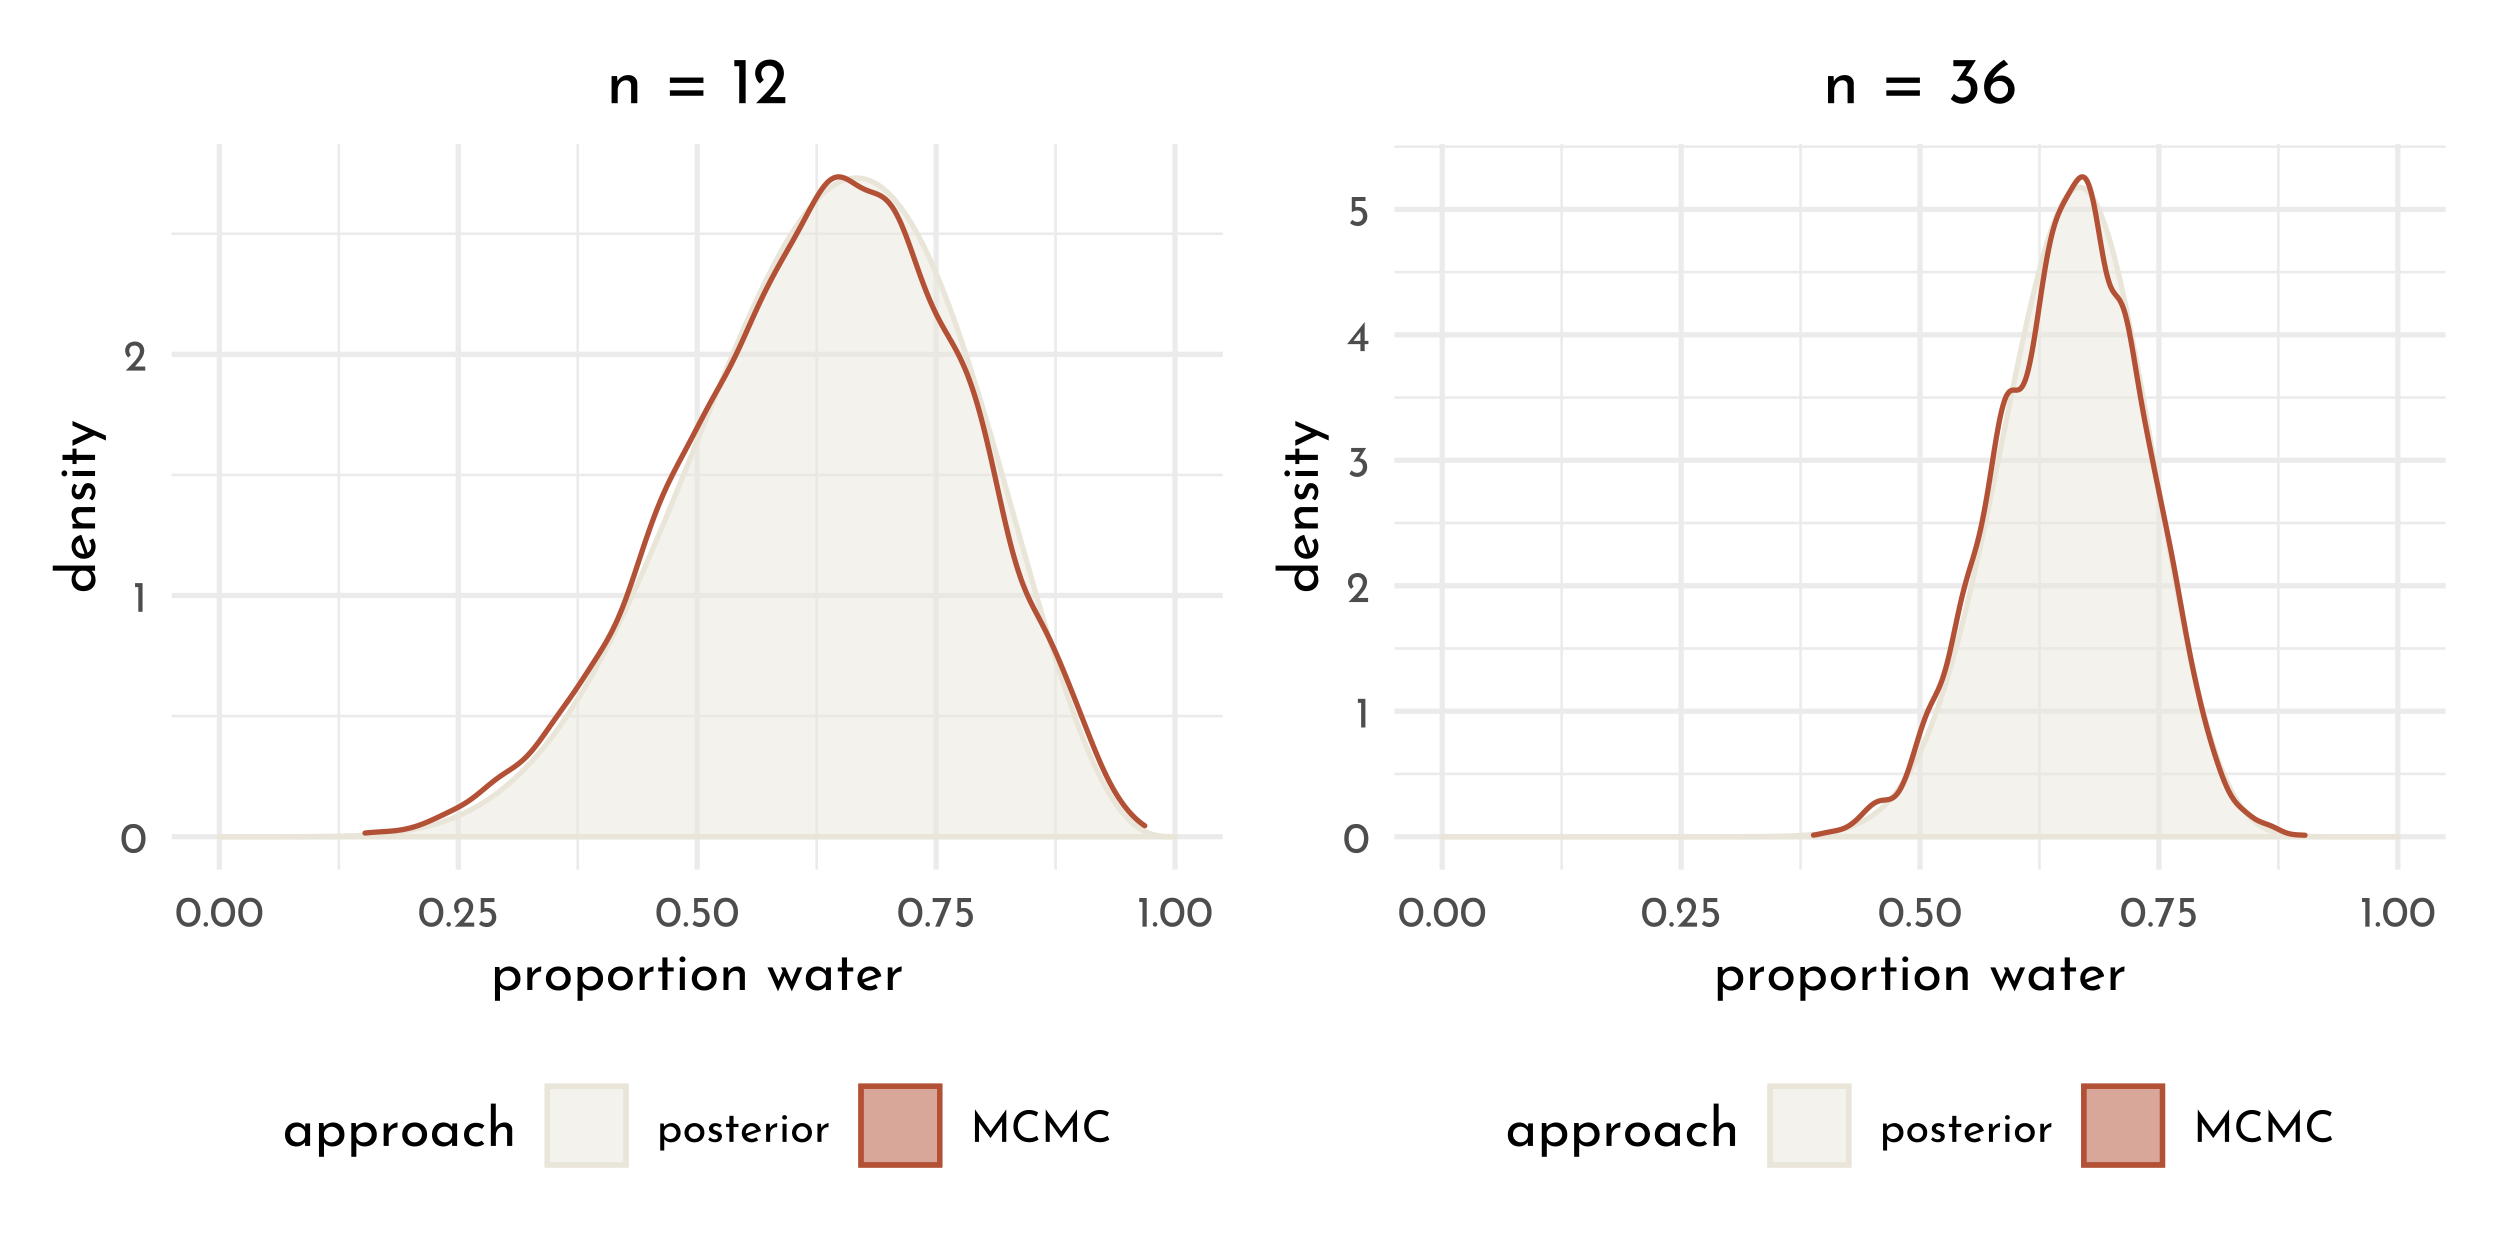<?xml version="1.0" encoding="UTF-8"?>
<svg xmlns="http://www.w3.org/2000/svg" xmlns:xlink="http://www.w3.org/1999/xlink" width="504pt" height="252pt" viewBox="0 0 504 252" version="1.1">
<defs>
<g>
<symbol overflow="visible" id="glyph0-0">
<path style="stroke:none;" d=""/>
</symbol>
<symbol overflow="visible" id="glyph0-1">
<path style="stroke:none;" d="M 2.75 0.031 C 2.27 0.031 1.848 -0.086 1.484 -0.328 C 1.117 -0.566 0.832 -0.906 0.625 -1.344 C 0.414 -1.789 0.312 -2.316 0.312 -2.922 C 0.312 -3.879 0.523 -4.609 0.953 -5.109 C 1.391 -5.609 1.988 -5.852 2.75 -5.844 C 3.219 -5.844 3.633 -5.723 4 -5.484 C 4.375 -5.254 4.66 -4.914 4.859 -4.469 C 5.066 -4.031 5.172 -3.516 5.172 -2.922 C 5.172 -2.305 5.066 -1.773 4.859 -1.328 C 4.66 -0.891 4.375 -0.551 4 -0.312 C 3.633 -0.082 3.219 0.031 2.75 0.031 Z M 2.734 -0.797 C 3.234 -0.797 3.613 -0.988 3.875 -1.375 C 4.145 -1.758 4.285 -2.281 4.297 -2.938 C 4.285 -3.57 4.145 -4.078 3.875 -4.453 C 3.613 -4.836 3.234 -5.031 2.734 -5.031 C 2.242 -5.031 1.863 -4.836 1.594 -4.453 C 1.332 -4.078 1.203 -3.566 1.203 -2.922 C 1.203 -2.266 1.332 -1.742 1.594 -1.359 C 1.863 -0.984 2.242 -0.797 2.734 -0.797 Z M 2.734 -0.797 "/>
</symbol>
<symbol overflow="visible" id="glyph0-2">
<path style="stroke:none;" d="M 1.984 -5.781 L 1.984 0 L 1.125 0 L 1.125 -4.969 L 0.469 -4.969 L 0.469 -5.781 Z M 1.984 -5.781 "/>
</symbol>
<symbol overflow="visible" id="glyph0-3">
<path style="stroke:none;" d="M 4.422 -0.828 L 4.422 0 L 0.469 0 L 0.766 -0.297 C 1.359 -0.891 1.82 -1.367 2.156 -1.734 C 2.5 -2.109 2.781 -2.484 3 -2.859 C 3.227 -3.242 3.344 -3.602 3.344 -3.938 C 3.344 -4.301 3.234 -4.578 3.016 -4.766 C 2.805 -4.953 2.551 -5.047 2.25 -5.047 C 2.008 -5.047 1.805 -4.992 1.641 -4.891 C 1.484 -4.785 1.367 -4.656 1.297 -4.5 C 1.223 -4.352 1.188 -4.207 1.188 -4.062 C 1.188 -3.688 1.301 -3.375 1.531 -3.125 L 1.016 -2.656 C 0.816 -2.77 0.656 -2.969 0.531 -3.25 C 0.414 -3.531 0.359 -3.789 0.359 -4.031 C 0.359 -4.352 0.438 -4.656 0.594 -4.938 C 0.758 -5.219 0.992 -5.441 1.297 -5.609 C 1.609 -5.773 1.973 -5.859 2.391 -5.859 C 2.742 -5.859 3.062 -5.773 3.344 -5.609 C 3.625 -5.441 3.836 -5.219 3.984 -4.938 C 4.141 -4.656 4.219 -4.348 4.219 -4.016 C 4.219 -3.68 4.141 -3.344 3.984 -3 C 3.828 -2.664 3.629 -2.352 3.391 -2.062 C 3.16 -1.77 2.852 -1.406 2.469 -0.969 L 2.344 -0.828 Z M 4.422 -0.828 "/>
</symbol>
<symbol overflow="visible" id="glyph0-4">
<path style="stroke:none;" d="M 0.297 -0.469 C 0.297 -0.594 0.344 -0.703 0.438 -0.797 C 0.531 -0.891 0.641 -0.938 0.766 -0.938 C 0.879 -0.938 0.984 -0.891 1.078 -0.797 C 1.172 -0.703 1.219 -0.594 1.219 -0.469 C 1.219 -0.332 1.172 -0.219 1.078 -0.125 C 0.984 -0.039 0.879 0 0.766 0 C 0.641 0 0.531 -0.039 0.438 -0.125 C 0.344 -0.219 0.297 -0.332 0.297 -0.469 Z M 0.297 -0.469 "/>
</symbol>
<symbol overflow="visible" id="glyph0-5">
<path style="stroke:none;" d="M 2.266 -3.781 C 2.641 -3.781 2.961 -3.691 3.234 -3.516 C 3.516 -3.348 3.723 -3.125 3.859 -2.844 C 4.004 -2.562 4.078 -2.242 4.078 -1.891 C 4.078 -1.523 3.992 -1.191 3.828 -0.891 C 3.66 -0.598 3.43 -0.363 3.141 -0.188 C 2.848 -0.008 2.52 0.078 2.156 0.078 C 1.852 0.078 1.555 0.02 1.266 -0.094 C 0.984 -0.207 0.754 -0.352 0.578 -0.531 L 1.031 -1.203 C 1.145 -1.066 1.297 -0.957 1.484 -0.875 C 1.68 -0.789 1.879 -0.75 2.078 -0.75 C 2.398 -0.75 2.664 -0.852 2.875 -1.062 C 3.082 -1.27 3.188 -1.535 3.188 -1.859 C 3.188 -2.223 3.086 -2.516 2.891 -2.734 C 2.703 -2.953 2.426 -3.062 2.062 -3.062 C 1.863 -3.062 1.676 -3.031 1.5 -2.969 C 1.32 -2.914 1.133 -2.836 0.938 -2.734 L 0.938 -5.781 L 3.703 -5.781 L 3.703 -4.969 L 1.672 -4.969 L 1.672 -3.719 C 1.859 -3.758 2.055 -3.781 2.266 -3.781 Z M 2.266 -3.781 "/>
</symbol>
<symbol overflow="visible" id="glyph0-6">
<path style="stroke:none;" d="M 4.062 -5.781 L 1.734 0 L 0.781 0 L 2.812 -4.969 L 0.266 -4.969 L 0.266 -5.781 Z M 4.062 -5.781 "/>
</symbol>
<symbol overflow="visible" id="glyph0-7">
<path style="stroke:none;" d="M 3.016 -3.797 C 3.359 -3.797 3.664 -3.711 3.938 -3.547 C 4.219 -3.379 4.438 -3.145 4.594 -2.844 C 4.75 -2.551 4.828 -2.211 4.828 -1.828 C 4.828 -1.453 4.738 -1.117 4.562 -0.828 C 4.395 -0.535 4.16 -0.305 3.859 -0.141 C 3.566 0.016 3.238 0.094 2.875 0.094 C 2.602 0.094 2.348 0.035 2.109 -0.078 C 1.867 -0.191 1.676 -0.348 1.531 -0.547 L 1.531 1.75 L 0.719 1.75 L 0.719 -3.703 L 1.422 -3.703 L 1.5 -3.094 C 1.688 -3.301 1.91 -3.469 2.172 -3.594 C 2.43 -3.727 2.711 -3.797 3.016 -3.797 Z M 2.703 -0.578 C 2.93 -0.578 3.145 -0.629 3.344 -0.734 C 3.539 -0.836 3.695 -0.984 3.812 -1.172 C 3.938 -1.367 4 -1.586 4 -1.828 C 4 -2.066 3.941 -2.281 3.828 -2.469 C 3.723 -2.664 3.578 -2.816 3.391 -2.922 C 3.203 -3.035 2.992 -3.094 2.766 -3.094 C 2.453 -3.094 2.188 -3.004 1.969 -2.828 C 1.75 -2.66 1.602 -2.43 1.531 -2.141 L 1.531 -1.531 C 1.57 -1.25 1.703 -1.02 1.922 -0.844 C 2.148 -0.664 2.41 -0.578 2.703 -0.578 Z M 2.703 -0.578 "/>
</symbol>
<symbol overflow="visible" id="glyph0-8">
<path style="stroke:none;" d="M 0.391 -1.859 C 0.391 -2.211 0.477 -2.535 0.656 -2.828 C 0.832 -3.129 1.07 -3.363 1.375 -3.531 C 1.688 -3.707 2.035 -3.797 2.422 -3.797 C 2.805 -3.797 3.148 -3.707 3.453 -3.531 C 3.754 -3.363 3.988 -3.133 4.156 -2.844 C 4.32 -2.551 4.406 -2.223 4.406 -1.859 C 4.406 -1.492 4.32 -1.16 4.156 -0.859 C 3.988 -0.566 3.75 -0.332 3.438 -0.156 C 3.133 0.008 2.789 0.094 2.406 0.094 C 2.02 0.094 1.676 0.016 1.375 -0.141 C 1.07 -0.305 0.832 -0.535 0.656 -0.828 C 0.477 -1.129 0.391 -1.473 0.391 -1.859 Z M 1.219 -1.844 C 1.219 -1.613 1.27 -1.398 1.375 -1.203 C 1.477 -1.016 1.617 -0.863 1.797 -0.75 C 1.973 -0.645 2.172 -0.594 2.391 -0.594 C 2.734 -0.594 3.016 -0.711 3.234 -0.953 C 3.461 -1.191 3.578 -1.488 3.578 -1.844 C 3.578 -2.207 3.461 -2.508 3.234 -2.75 C 3.016 -2.988 2.734 -3.109 2.391 -3.109 C 2.172 -3.109 1.973 -3.051 1.797 -2.938 C 1.617 -2.82 1.477 -2.664 1.375 -2.469 C 1.27 -2.281 1.219 -2.07 1.219 -1.844 Z M 1.219 -1.844 "/>
</symbol>
<symbol overflow="visible" id="glyph0-9">
<path style="stroke:none;" d="M 1.734 0.078 C 1.473 0.078 1.219 0.031 0.969 -0.062 C 0.727 -0.156 0.531 -0.289 0.375 -0.469 L 0.734 -0.953 C 0.879 -0.805 1.031 -0.695 1.188 -0.625 C 1.352 -0.551 1.516 -0.516 1.672 -0.516 C 1.867 -0.516 2.023 -0.551 2.141 -0.625 C 2.266 -0.695 2.328 -0.812 2.328 -0.969 C 2.328 -1.094 2.289 -1.191 2.219 -1.266 C 2.145 -1.348 2.055 -1.406 1.953 -1.438 C 1.859 -1.477 1.695 -1.531 1.469 -1.594 C 0.844 -1.801 0.531 -2.16 0.531 -2.672 C 0.531 -2.973 0.645 -3.234 0.875 -3.453 C 1.102 -3.672 1.422 -3.781 1.828 -3.781 C 2.078 -3.781 2.301 -3.742 2.5 -3.672 C 2.707 -3.609 2.895 -3.508 3.062 -3.375 L 2.734 -2.875 C 2.641 -2.969 2.52 -3.039 2.375 -3.094 C 2.227 -3.156 2.094 -3.191 1.969 -3.203 C 1.801 -3.203 1.66 -3.16 1.547 -3.078 C 1.43 -3.004 1.375 -2.898 1.375 -2.766 C 1.375 -2.648 1.41 -2.555 1.484 -2.484 C 1.555 -2.41 1.633 -2.359 1.719 -2.328 C 1.801 -2.297 1.961 -2.238 2.203 -2.156 C 2.504 -2.062 2.738 -1.938 2.906 -1.781 C 3.07 -1.625 3.156 -1.41 3.156 -1.141 C 3.156 -0.785 3.031 -0.492 2.781 -0.266 C 2.539 -0.035 2.191 0.078 1.734 0.078 Z M 1.734 0.078 "/>
</symbol>
<symbol overflow="visible" id="glyph0-10">
<path style="stroke:none;" d="M 1.891 -5.25 L 1.891 -3.641 L 2.891 -3.641 L 2.891 -2.984 L 1.891 -2.984 L 1.891 0 L 1.062 0 L 1.062 -2.984 L 0.391 -2.984 L 0.391 -3.641 L 1.062 -3.641 L 1.062 -5.25 Z M 1.891 -5.25 "/>
</symbol>
<symbol overflow="visible" id="glyph0-11">
<path style="stroke:none;" d="M 2.422 -0.609 C 2.723 -0.609 3.02 -0.719 3.312 -0.938 L 3.688 -0.328 C 3.488 -0.191 3.273 -0.086 3.047 -0.016 C 2.828 0.055 2.613 0.094 2.406 0.094 C 2 0.094 1.645 0.008 1.344 -0.156 C 1.039 -0.32 0.805 -0.551 0.641 -0.844 C 0.473 -1.145 0.391 -1.477 0.391 -1.844 C 0.391 -2.207 0.477 -2.535 0.656 -2.828 C 0.844 -3.117 1.086 -3.352 1.391 -3.531 C 1.703 -3.707 2.047 -3.797 2.422 -3.797 C 2.891 -3.797 3.285 -3.656 3.609 -3.375 C 3.93 -3.094 4.148 -2.703 4.266 -2.203 L 1.375 -1.203 C 1.488 -1.016 1.633 -0.867 1.812 -0.766 C 1.988 -0.66 2.191 -0.609 2.422 -0.609 Z M 2.359 -3.141 C 2.023 -3.141 1.75 -3.02 1.531 -2.781 C 1.312 -2.551 1.203 -2.254 1.203 -1.891 C 1.203 -1.805 1.207 -1.738 1.219 -1.688 L 3.328 -2.469 C 3.242 -2.664 3.117 -2.828 2.953 -2.953 C 2.797 -3.078 2.598 -3.141 2.359 -3.141 Z M 2.359 -3.141 "/>
</symbol>
<symbol overflow="visible" id="glyph0-12">
<path style="stroke:none;" d="M 1.5 -2.781 C 1.594 -2.977 1.723 -3.148 1.891 -3.297 C 2.066 -3.453 2.254 -3.57 2.453 -3.656 C 2.648 -3.738 2.82 -3.785 2.969 -3.797 L 2.922 -2.969 C 2.66 -2.977 2.422 -2.926 2.203 -2.812 C 1.992 -2.695 1.828 -2.535 1.703 -2.328 C 1.586 -2.117 1.531 -1.895 1.531 -1.656 L 1.531 0 L 0.719 0 L 0.719 -3.641 L 1.438 -3.641 Z M 1.5 -2.781 "/>
</symbol>
<symbol overflow="visible" id="glyph0-13">
<path style="stroke:none;" d="M 1.531 -3.641 L 1.531 0 L 0.719 0 L 0.719 -3.641 Z M 0.641 -4.938 C 0.641 -5.07 0.688 -5.18 0.781 -5.266 C 0.883 -5.359 1.004 -5.406 1.141 -5.406 C 1.266 -5.406 1.375 -5.359 1.469 -5.266 C 1.57 -5.18 1.625 -5.07 1.625 -4.938 C 1.625 -4.812 1.57 -4.703 1.469 -4.609 C 1.375 -4.523 1.266 -4.484 1.141 -4.484 C 1.004 -4.484 0.883 -4.523 0.781 -4.609 C 0.688 -4.703 0.641 -4.812 0.641 -4.938 Z M 0.641 -4.938 "/>
</symbol>
<symbol overflow="visible" id="glyph0-14">
<path style="stroke:none;" d="M 7.234 -6.562 L 7.234 0 L 6.391 0 L 6.391 -4.109 L 4.062 -0.797 L 4.031 -0.797 L 1.734 -4 L 1.734 0 L 0.922 0 L 0.922 -6.562 L 4.062 -2.125 Z M 7.234 -6.562 "/>
</symbol>
<symbol overflow="visible" id="glyph0-15">
<path style="stroke:none;" d="M 5.594 -0.469 C 5.383 -0.332 5.125 -0.207 4.812 -0.094 C 4.5 0.02 4.156 0.078 3.781 0.078 C 3.133 0.078 2.562 -0.066 2.062 -0.359 C 1.562 -0.648 1.176 -1.035 0.906 -1.516 C 0.645 -2.004 0.516 -2.539 0.516 -3.125 C 0.516 -3.758 0.648 -4.328 0.922 -4.828 C 1.191 -5.328 1.566 -5.719 2.047 -6 C 2.523 -6.289 3.066 -6.438 3.672 -6.438 C 4.023 -6.438 4.359 -6.391 4.672 -6.297 C 4.984 -6.203 5.258 -6.078 5.5 -5.922 L 5.156 -5.125 C 4.676 -5.445 4.188 -5.609 3.688 -5.609 C 3.281 -5.609 2.898 -5.5 2.547 -5.281 C 2.203 -5.07 1.926 -4.781 1.719 -4.406 C 1.508 -4.031 1.406 -3.617 1.406 -3.172 C 1.406 -2.711 1.5 -2.297 1.688 -1.922 C 1.883 -1.555 2.16 -1.27 2.516 -1.062 C 2.867 -0.852 3.273 -0.75 3.734 -0.75 C 4.305 -0.75 4.801 -0.91 5.219 -1.234 Z M 5.594 -0.469 "/>
</symbol>
<symbol overflow="visible" id="glyph0-16">
<path style="stroke:none;" d="M 2.516 -3.656 C 2.961 -3.633 3.328 -3.484 3.609 -3.203 C 3.898 -2.922 4.047 -2.492 4.047 -1.922 C 4.047 -1.523 3.953 -1.176 3.766 -0.875 C 3.586 -0.57 3.344 -0.336 3.031 -0.172 C 2.719 -0.004 2.375 0.078 2 0.078 C 1.719 0.078 1.438 0.02 1.156 -0.094 C 0.875 -0.219 0.645 -0.375 0.469 -0.562 L 0.906 -1.266 C 1.02 -1.129 1.176 -1.008 1.375 -0.906 C 1.57 -0.801 1.773 -0.75 1.984 -0.75 C 2.316 -0.75 2.598 -0.859 2.828 -1.078 C 3.055 -1.305 3.172 -1.609 3.172 -1.984 C 3.172 -2.305 3.07 -2.566 2.875 -2.766 C 2.676 -2.961 2.406 -3.062 2.062 -3.062 C 1.812 -3.062 1.562 -3.016 1.312 -2.922 L 1.297 -2.969 L 2.594 -4.969 L 0.812 -4.969 L 0.812 -5.781 L 3.844 -5.781 Z M 2.516 -3.656 "/>
</symbol>
<symbol overflow="visible" id="glyph0-17">
<path style="stroke:none;" d="M 4.406 -2.062 L 4.406 -1.406 L 3.656 -1.406 L 3.656 0 L 2.797 0 L 2.797 -1.406 L 0.109 -1.406 L 3.641 -5.859 L 3.656 -5.859 L 3.656 -2.062 Z M 2.797 -2.062 L 2.797 -3.859 L 1.406 -2.062 Z M 2.797 -2.062 "/>
</symbol>
<symbol overflow="visible" id="glyph1-0">
<path style="stroke:none;" d=""/>
</symbol>
<symbol overflow="visible" id="glyph1-1">
<path style="stroke:none;" d="M 3.766 -4.734 C 4.191 -4.734 4.578 -4.629 4.922 -4.422 C 5.266 -4.223 5.535 -3.938 5.734 -3.562 C 5.93 -3.195 6.031 -2.77 6.031 -2.281 C 6.031 -1.812 5.926 -1.395 5.719 -1.031 C 5.508 -0.664 5.219 -0.383 4.844 -0.188 C 4.469 0.008 4.051 0.109 3.594 0.109 C 3.258 0.109 2.941 0.039 2.641 -0.094 C 2.336 -0.238 2.094 -0.438 1.906 -0.688 L 1.906 2.188 L 0.891 2.188 L 0.891 -4.625 L 1.781 -4.625 L 1.875 -3.859 C 2.102 -4.117 2.379 -4.328 2.703 -4.484 C 3.035 -4.648 3.391 -4.734 3.766 -4.734 Z M 3.391 -0.719 C 3.672 -0.719 3.93 -0.785 4.172 -0.922 C 4.422 -1.055 4.617 -1.242 4.766 -1.484 C 4.922 -1.723 5 -1.988 5 -2.281 C 5 -2.582 4.93 -2.852 4.797 -3.094 C 4.66 -3.332 4.473 -3.52 4.234 -3.656 C 4.004 -3.801 3.742 -3.875 3.453 -3.875 C 3.066 -3.875 2.734 -3.766 2.453 -3.547 C 2.18 -3.328 2 -3.035 1.906 -2.672 L 1.906 -1.906 C 1.969 -1.562 2.133 -1.273 2.406 -1.047 C 2.688 -0.828 3.016 -0.719 3.391 -0.719 Z M 3.391 -0.719 "/>
</symbol>
<symbol overflow="visible" id="glyph1-2">
<path style="stroke:none;" d="M 1.875 -3.469 C 2 -3.719 2.164 -3.938 2.375 -4.125 C 2.594 -4.32 2.82 -4.473 3.062 -4.578 C 3.312 -4.68 3.523 -4.734 3.703 -4.734 L 3.656 -3.719 C 3.332 -3.727 3.035 -3.66 2.766 -3.516 C 2.492 -3.367 2.281 -3.164 2.125 -2.906 C 1.977 -2.645 1.906 -2.367 1.906 -2.078 L 1.906 0 L 0.891 0 L 0.891 -4.547 L 1.797 -4.547 Z M 1.875 -3.469 "/>
</symbol>
<symbol overflow="visible" id="glyph1-3">
<path style="stroke:none;" d="M 0.5 -2.328 C 0.5 -2.766 0.602 -3.172 0.812 -3.547 C 1.031 -3.922 1.332 -4.211 1.719 -4.422 C 2.102 -4.629 2.539 -4.734 3.031 -4.734 C 3.508 -4.734 3.938 -4.629 4.312 -4.422 C 4.695 -4.211 4.992 -3.922 5.203 -3.547 C 5.41 -3.18 5.516 -2.773 5.516 -2.328 C 5.516 -1.867 5.41 -1.453 5.203 -1.078 C 4.992 -0.711 4.695 -0.422 4.312 -0.203 C 3.926 0.004 3.488 0.109 3 0.109 C 2.52 0.109 2.086 0.008 1.703 -0.188 C 1.328 -0.395 1.031 -0.68 0.812 -1.047 C 0.602 -1.41 0.5 -1.836 0.5 -2.328 Z M 1.531 -2.312 C 1.531 -2.02 1.594 -1.754 1.719 -1.516 C 1.844 -1.273 2.016 -1.082 2.234 -0.938 C 2.461 -0.801 2.711 -0.734 2.984 -0.734 C 3.41 -0.734 3.766 -0.883 4.047 -1.188 C 4.328 -1.488 4.469 -1.863 4.469 -2.312 C 4.469 -2.758 4.328 -3.133 4.047 -3.438 C 3.766 -3.738 3.41 -3.891 2.984 -3.891 C 2.711 -3.891 2.461 -3.816 2.234 -3.672 C 2.016 -3.535 1.844 -3.344 1.719 -3.094 C 1.594 -2.852 1.531 -2.594 1.531 -2.312 Z M 1.531 -2.312 "/>
</symbol>
<symbol overflow="visible" id="glyph1-4">
<path style="stroke:none;" d="M 2.359 -6.562 L 2.359 -4.547 L 3.609 -4.547 L 3.609 -3.734 L 2.359 -3.734 L 2.359 0 L 1.328 0 L 1.328 -3.734 L 0.5 -3.734 L 0.5 -4.547 L 1.328 -4.547 L 1.328 -6.562 Z M 2.359 -6.562 "/>
</symbol>
<symbol overflow="visible" id="glyph1-5">
<path style="stroke:none;" d="M 1.906 -4.547 L 1.906 0 L 0.891 0 L 0.891 -4.547 Z M 0.812 -6.188 C 0.812 -6.344 0.875 -6.477 1 -6.594 C 1.125 -6.707 1.266 -6.766 1.422 -6.766 C 1.586 -6.766 1.727 -6.707 1.844 -6.594 C 1.969 -6.477 2.031 -6.344 2.031 -6.188 C 2.031 -6.02 1.969 -5.879 1.844 -5.766 C 1.727 -5.66 1.586 -5.609 1.422 -5.609 C 1.266 -5.609 1.125 -5.66 1 -5.766 C 0.875 -5.879 0.812 -6.02 0.812 -6.188 Z M 0.812 -6.188 "/>
</symbol>
<symbol overflow="visible" id="glyph1-6">
<path style="stroke:none;" d="M 3.719 -4.734 C 4.145 -4.734 4.492 -4.602 4.766 -4.344 C 5.047 -4.094 5.191 -3.766 5.203 -3.359 L 5.203 0 L 4.172 0 L 4.172 -3.016 C 4.148 -3.273 4.07 -3.477 3.938 -3.625 C 3.801 -3.77 3.594 -3.844 3.312 -3.844 C 2.906 -3.844 2.566 -3.68 2.297 -3.359 C 2.035 -3.035 1.906 -2.629 1.906 -2.141 L 1.906 0 L 0.891 0 L 0.891 -4.547 L 1.812 -4.547 L 1.875 -3.672 C 2.039 -4.004 2.285 -4.266 2.609 -4.453 C 2.93 -4.641 3.301 -4.734 3.719 -4.734 Z M 3.719 -4.734 "/>
</symbol>
<symbol overflow="visible" id="glyph1-7">
<path style="stroke:none;" d=""/>
</symbol>
<symbol overflow="visible" id="glyph1-8">
<path style="stroke:none;" d="M 7.219 -4.547 L 5.109 0.281 L 3.656 -2.844 L 2.328 0.281 L 0.203 -4.547 L 1.219 -4.547 L 2.438 -1.797 L 3.281 -3.766 L 2.922 -4.547 L 3.812 -4.547 L 5.047 -1.734 L 6.203 -4.547 Z M 7.219 -4.547 "/>
</symbol>
<symbol overflow="visible" id="glyph1-9">
<path style="stroke:none;" d="M 5.562 -4.547 L 5.562 0 L 4.547 0 L 4.547 -0.75 C 4.379 -0.531 4.141 -0.332 3.828 -0.156 C 3.523 0.02 3.18 0.109 2.797 0.109 C 2.359 0.109 1.961 0.016 1.609 -0.172 C 1.266 -0.359 0.992 -0.629 0.797 -0.984 C 0.598 -1.348 0.5 -1.781 0.5 -2.281 C 0.5 -2.781 0.602 -3.211 0.812 -3.578 C 1.02 -3.953 1.301 -4.238 1.656 -4.438 C 2.008 -4.633 2.406 -4.734 2.844 -4.734 C 3.227 -4.734 3.562 -4.648 3.844 -4.484 C 4.133 -4.316 4.367 -4.098 4.547 -3.828 L 4.625 -4.547 Z M 3.062 -0.734 C 3.438 -0.734 3.758 -0.836 4.031 -1.047 C 4.301 -1.254 4.473 -1.539 4.547 -1.906 L 4.547 -2.812 C 4.453 -3.125 4.266 -3.379 3.984 -3.578 C 3.711 -3.785 3.395 -3.891 3.031 -3.891 C 2.758 -3.891 2.508 -3.82 2.281 -3.688 C 2.051 -3.562 1.867 -3.379 1.734 -3.141 C 1.598 -2.898 1.531 -2.629 1.531 -2.328 C 1.531 -2.035 1.598 -1.77 1.734 -1.531 C 1.879 -1.289 2.066 -1.098 2.297 -0.953 C 2.535 -0.805 2.789 -0.734 3.062 -0.734 Z M 3.062 -0.734 "/>
</symbol>
<symbol overflow="visible" id="glyph1-10">
<path style="stroke:none;" d="M 3.031 -0.766 C 3.406 -0.766 3.773 -0.898 4.141 -1.172 L 4.609 -0.406 C 4.367 -0.25 4.109 -0.125 3.828 -0.031 C 3.547 0.062 3.27 0.109 3 0.109 C 2.5 0.109 2.055 0.004 1.672 -0.203 C 1.297 -0.41 1.004 -0.695 0.797 -1.062 C 0.598 -1.426 0.5 -1.844 0.5 -2.312 C 0.5 -2.758 0.609 -3.164 0.828 -3.531 C 1.055 -3.906 1.363 -4.195 1.75 -4.406 C 2.133 -4.625 2.562 -4.734 3.031 -4.734 C 3.625 -4.734 4.117 -4.562 4.516 -4.219 C 4.91 -3.875 5.18 -3.391 5.328 -2.766 L 1.734 -1.5 C 1.859 -1.27 2.031 -1.086 2.25 -0.953 C 2.477 -0.828 2.738 -0.766 3.031 -0.766 Z M 2.953 -3.922 C 2.535 -3.922 2.188 -3.773 1.906 -3.484 C 1.633 -3.191 1.5 -2.816 1.5 -2.359 C 1.5 -2.254 1.504 -2.172 1.516 -2.109 L 4.172 -3.094 C 4.055 -3.344 3.898 -3.539 3.703 -3.688 C 3.504 -3.844 3.254 -3.922 2.953 -3.922 Z M 2.953 -3.922 "/>
</symbol>
<symbol overflow="visible" id="glyph1-11">
<path style="stroke:none;" d="M 4.594 -0.422 C 4.383 -0.254 4.141 -0.125 3.859 -0.031 C 3.578 0.062 3.285 0.109 2.984 0.109 C 2.492 0.109 2.062 0.008 1.688 -0.188 C 1.312 -0.383 1.02 -0.664 0.812 -1.031 C 0.602 -1.395 0.5 -1.812 0.5 -2.281 C 0.5 -2.75 0.609 -3.164 0.828 -3.531 C 1.047 -3.895 1.336 -4.176 1.703 -4.375 C 2.066 -4.57 2.461 -4.672 2.891 -4.672 C 3.586 -4.672 4.164 -4.484 4.625 -4.109 L 4.109 -3.438 C 3.961 -3.539 3.789 -3.629 3.594 -3.703 C 3.406 -3.785 3.203 -3.828 2.984 -3.828 C 2.711 -3.828 2.461 -3.758 2.234 -3.625 C 2.016 -3.488 1.836 -3.301 1.703 -3.062 C 1.578 -2.832 1.516 -2.57 1.516 -2.281 C 1.516 -2 1.582 -1.738 1.719 -1.5 C 1.852 -1.27 2.035 -1.082 2.266 -0.938 C 2.504 -0.801 2.773 -0.734 3.078 -0.734 C 3.453 -0.734 3.781 -0.844 4.062 -1.062 Z M 4.594 -0.422 "/>
</symbol>
<symbol overflow="visible" id="glyph1-12">
<path style="stroke:none;" d="M 3.719 -4.734 C 4.145 -4.734 4.492 -4.602 4.766 -4.344 C 5.047 -4.094 5.191 -3.766 5.203 -3.359 L 5.203 0 L 4.172 0 L 4.172 -3.016 C 4.148 -3.273 4.07 -3.477 3.938 -3.625 C 3.801 -3.77 3.594 -3.844 3.312 -3.844 C 3.051 -3.844 2.812 -3.77 2.594 -3.625 C 2.383 -3.477 2.219 -3.273 2.094 -3.016 C 1.969 -2.754 1.906 -2.461 1.906 -2.141 L 1.906 0 L 0.891 0 L 0.891 -8.531 L 1.891 -8.531 L 1.891 -3.734 C 2.055 -4.035 2.301 -4.273 2.625 -4.453 C 2.945 -4.641 3.312 -4.734 3.719 -4.734 Z M 3.719 -4.734 "/>
</symbol>
<symbol overflow="visible" id="glyph2-0">
<path style="stroke:none;" d=""/>
</symbol>
<symbol overflow="visible" id="glyph2-1">
<path style="stroke:none;" d="M -8.531 -5.641 L 0 -5.641 L 0 -4.609 L -0.719 -4.609 C -0.457 -4.391 -0.254 -4.117 -0.109 -3.797 C 0.035 -3.484 0.109 -3.133 0.109 -2.75 C 0.109 -2.32 0.008 -1.938 -0.188 -1.594 C -0.395 -1.25 -0.68 -0.977 -1.047 -0.781 C -1.422 -0.594 -1.852 -0.5 -2.344 -0.5 C -2.832 -0.5 -3.258 -0.598 -3.625 -0.797 C -3.988 -1.004 -4.266 -1.285 -4.453 -1.641 C -4.641 -2.004 -4.734 -2.414 -4.734 -2.875 C -4.734 -3.219 -4.66 -3.547 -4.516 -3.859 C -4.379 -4.18 -4.188 -4.438 -3.938 -4.625 L -8.531 -4.625 Z M -0.766 -3.062 C -0.766 -3.457 -0.867 -3.789 -1.078 -4.062 C -1.297 -4.344 -1.586 -4.523 -1.953 -4.609 L -2.812 -4.609 C -3.133 -4.523 -3.398 -4.336 -3.609 -4.047 C -3.816 -3.766 -3.922 -3.438 -3.922 -3.062 C -3.922 -2.789 -3.852 -2.535 -3.719 -2.297 C -3.582 -2.066 -3.395 -1.879 -3.156 -1.734 C -2.926 -1.598 -2.66 -1.531 -2.359 -1.531 C -2.055 -1.531 -1.785 -1.598 -1.547 -1.734 C -1.305 -1.879 -1.113 -2.066 -0.969 -2.297 C -0.832 -2.535 -0.766 -2.789 -0.766 -3.062 Z M -0.766 -3.062 "/>
</symbol>
<symbol overflow="visible" id="glyph2-2">
<path style="stroke:none;" d="M -0.766 -3.031 C -0.766 -3.406 -0.898 -3.773 -1.172 -4.141 L -0.406 -4.609 C -0.25 -4.367 -0.125 -4.109 -0.031 -3.828 C 0.062 -3.547 0.109 -3.27 0.109 -3 C 0.109 -2.5 0.004 -2.055 -0.203 -1.672 C -0.41 -1.297 -0.695 -1.004 -1.062 -0.797 C -1.426 -0.598 -1.844 -0.5 -2.312 -0.5 C -2.758 -0.5 -3.164 -0.609 -3.531 -0.828 C -3.906 -1.055 -4.195 -1.363 -4.406 -1.75 C -4.625 -2.133 -4.734 -2.562 -4.734 -3.031 C -4.734 -3.625 -4.562 -4.117 -4.219 -4.516 C -3.875 -4.91 -3.391 -5.18 -2.766 -5.328 L -1.5 -1.734 C -1.27 -1.859 -1.086 -2.031 -0.953 -2.25 C -0.828 -2.477 -0.766 -2.738 -0.766 -3.031 Z M -3.922 -2.953 C -3.922 -2.535 -3.773 -2.188 -3.484 -1.906 C -3.191 -1.633 -2.816 -1.5 -2.359 -1.5 C -2.254 -1.5 -2.172 -1.504 -2.109 -1.516 L -3.094 -4.172 C -3.344 -4.055 -3.539 -3.898 -3.688 -3.703 C -3.844 -3.504 -3.922 -3.254 -3.922 -2.953 Z M -3.922 -2.953 "/>
</symbol>
<symbol overflow="visible" id="glyph2-3">
<path style="stroke:none;" d="M -4.734 -3.719 C -4.734 -4.145 -4.602 -4.492 -4.344 -4.766 C -4.094 -5.047 -3.766 -5.191 -3.359 -5.203 L 0 -5.203 L 0 -4.172 L -3.016 -4.172 C -3.273 -4.148 -3.477 -4.07 -3.625 -3.938 C -3.77 -3.801 -3.844 -3.594 -3.844 -3.312 C -3.844 -2.906 -3.68 -2.566 -3.359 -2.297 C -3.035 -2.035 -2.629 -1.906 -2.141 -1.906 L 0 -1.906 L 0 -0.891 L -4.547 -0.891 L -4.547 -1.812 L -3.672 -1.875 C -4.004 -2.039 -4.266 -2.285 -4.453 -2.609 C -4.641 -2.93 -4.734 -3.301 -4.734 -3.719 Z M -4.734 -3.719 "/>
</symbol>
<symbol overflow="visible" id="glyph2-4">
<path style="stroke:none;" d="M 0.094 -2.172 C 0.094 -1.836 0.035 -1.52 -0.078 -1.219 C -0.191 -0.914 -0.363 -0.664 -0.594 -0.469 L -1.188 -0.906 C -1.008 -1.094 -0.875 -1.285 -0.781 -1.484 C -0.688 -1.691 -0.641 -1.895 -0.641 -2.094 C -0.641 -2.332 -0.688 -2.531 -0.781 -2.688 C -0.875 -2.844 -1.02 -2.922 -1.219 -2.922 C -1.375 -2.922 -1.5 -2.867 -1.594 -2.766 C -1.688 -2.672 -1.754 -2.562 -1.797 -2.438 C -1.848 -2.32 -1.914 -2.125 -2 -1.844 C -2.25 -1.062 -2.691 -0.672 -3.328 -0.672 C -3.711 -0.672 -4.039 -0.812 -4.312 -1.094 C -4.582 -1.375 -4.719 -1.77 -4.719 -2.281 C -4.719 -2.602 -4.676 -2.891 -4.594 -3.141 C -4.52 -3.391 -4.395 -3.617 -4.219 -3.828 L -3.594 -3.422 C -3.707 -3.305 -3.801 -3.156 -3.875 -2.969 C -3.957 -2.789 -4 -2.625 -4 -2.469 C -4 -2.258 -3.945 -2.082 -3.844 -1.938 C -3.75 -1.789 -3.617 -1.719 -3.453 -1.719 C -3.316 -1.719 -3.203 -1.766 -3.109 -1.859 C -3.016 -1.953 -2.945 -2.051 -2.906 -2.156 C -2.863 -2.258 -2.797 -2.461 -2.703 -2.766 C -2.578 -3.141 -2.414 -3.43 -2.219 -3.641 C -2.02 -3.848 -1.754 -3.953 -1.422 -3.953 C -0.984 -3.953 -0.617 -3.797 -0.328 -3.484 C -0.047 -3.18 0.094 -2.742 0.094 -2.172 Z M 0.094 -2.172 "/>
</symbol>
<symbol overflow="visible" id="glyph2-5">
<path style="stroke:none;" d="M -4.547 -1.906 L 0 -1.906 L 0 -0.891 L -4.547 -0.891 Z M -6.188 -0.812 C -6.344 -0.812 -6.477 -0.875 -6.594 -1 C -6.707 -1.125 -6.766 -1.266 -6.766 -1.422 C -6.766 -1.586 -6.707 -1.727 -6.594 -1.844 C -6.477 -1.969 -6.344 -2.031 -6.188 -2.031 C -6.02 -2.031 -5.879 -1.969 -5.766 -1.844 C -5.66 -1.727 -5.609 -1.586 -5.609 -1.422 C -5.609 -1.266 -5.66 -1.125 -5.766 -1 C -5.879 -0.875 -6.02 -0.812 -6.188 -0.812 Z M -6.188 -0.812 "/>
</symbol>
<symbol overflow="visible" id="glyph2-6">
<path style="stroke:none;" d="M -6.562 -2.359 L -4.547 -2.359 L -4.547 -3.609 L -3.734 -3.609 L -3.734 -2.359 L 0 -2.359 L 0 -1.328 L -3.734 -1.328 L -3.734 -0.5 L -4.547 -0.5 L -4.547 -1.328 L -6.562 -1.328 Z M -6.562 -2.359 "/>
</symbol>
<symbol overflow="visible" id="glyph2-7">
<path style="stroke:none;" d="M -4.547 -5.219 L 2.188 -2.281 L 2.188 -1.281 L -0.156 -2.328 L -4.547 -0.203 L -4.547 -1.359 L -1.312 -2.844 L -4.547 -4.281 Z M -4.547 -5.219 "/>
</symbol>
<symbol overflow="visible" id="glyph3-0">
<path style="stroke:none;" d=""/>
</symbol>
<symbol overflow="visible" id="glyph3-1">
<path style="stroke:none;" d="M 4.469 -5.672 C 4.977 -5.672 5.398 -5.52 5.734 -5.219 C 6.066 -4.914 6.238 -4.523 6.25 -4.047 L 6.25 0 L 5 0 L 5 -3.625 C 4.988 -3.926 4.895 -4.164 4.719 -4.344 C 4.551 -4.52 4.301 -4.613 3.969 -4.625 C 3.488 -4.625 3.086 -4.426 2.766 -4.031 C 2.453 -3.645 2.297 -3.156 2.297 -2.562 L 2.297 0 L 1.062 0 L 1.062 -5.469 L 2.172 -5.469 L 2.25 -4.406 C 2.445 -4.801 2.738 -5.109 3.125 -5.328 C 3.508 -5.555 3.957 -5.672 4.469 -5.672 Z M 4.469 -5.672 "/>
</symbol>
<symbol overflow="visible" id="glyph3-2">
<path style="stroke:none;" d=""/>
</symbol>
<symbol overflow="visible" id="glyph3-3">
<path style="stroke:none;" d="M 8.109 -5.172 L 8.109 -4.094 L 1.344 -4.094 L 1.344 -5.172 Z M 8.109 -2.594 L 8.109 -1.5 L 1.344 -1.5 L 1.344 -2.594 Z M 8.109 -2.594 "/>
</symbol>
<symbol overflow="visible" id="glyph3-4">
<path style="stroke:none;" d="M 2.984 -8.688 L 2.984 0 L 1.688 0 L 1.688 -7.453 L 0.703 -7.453 L 0.703 -8.688 Z M 2.984 -8.688 "/>
</symbol>
<symbol overflow="visible" id="glyph3-5">
<path style="stroke:none;" d="M 6.625 -1.234 L 6.625 0 L 0.719 0 L 1.156 -0.438 C 2.051 -1.332 2.75 -2.055 3.25 -2.609 C 3.75 -3.172 4.164 -3.734 4.5 -4.297 C 4.844 -4.867 5.016 -5.41 5.016 -5.922 C 5.016 -6.453 4.852 -6.859 4.531 -7.141 C 4.219 -7.422 3.832 -7.562 3.375 -7.562 C 3.02 -7.562 2.719 -7.484 2.469 -7.328 C 2.227 -7.18 2.051 -6.992 1.938 -6.766 C 1.832 -6.547 1.781 -6.32 1.781 -6.094 C 1.781 -5.52 1.953 -5.055 2.297 -4.703 L 1.516 -3.984 C 1.223 -4.16 0.988 -4.457 0.812 -4.875 C 0.633 -5.289 0.547 -5.688 0.547 -6.062 C 0.547 -6.539 0.664 -6.988 0.906 -7.406 C 1.145 -7.832 1.492 -8.172 1.953 -8.422 C 2.41 -8.672 2.957 -8.797 3.594 -8.797 C 4.125 -8.797 4.598 -8.672 5.016 -8.422 C 5.441 -8.172 5.77 -7.832 6 -7.406 C 6.227 -6.977 6.344 -6.516 6.344 -6.016 C 6.344 -5.516 6.223 -5.016 5.984 -4.516 C 5.742 -4.016 5.445 -3.539 5.094 -3.094 C 4.75 -2.656 4.285 -2.113 3.703 -1.469 L 3.516 -1.234 Z M 6.625 -1.234 "/>
</symbol>
<symbol overflow="visible" id="glyph3-6">
<path style="stroke:none;" d="M 3.781 -5.5 C 4.445 -5.457 4.992 -5.223 5.422 -4.797 C 5.859 -4.379 6.078 -3.742 6.078 -2.891 C 6.078 -2.297 5.938 -1.77 5.656 -1.312 C 5.383 -0.863 5.016 -0.516 4.547 -0.266 C 4.078 -0.016 3.562 0.109 3 0.109 C 2.582 0.109 2.16 0.02 1.734 -0.156 C 1.316 -0.332 0.973 -0.562 0.703 -0.844 L 1.359 -1.906 C 1.523 -1.688 1.758 -1.504 2.062 -1.359 C 2.363 -1.211 2.664 -1.141 2.969 -1.141 C 3.469 -1.141 3.891 -1.305 4.234 -1.641 C 4.578 -1.973 4.75 -2.414 4.75 -2.969 C 4.75 -3.457 4.602 -3.848 4.312 -4.141 C 4.02 -4.441 3.617 -4.594 3.109 -4.594 C 2.711 -4.594 2.336 -4.523 1.984 -4.391 L 1.938 -4.453 L 3.875 -7.453 L 1.219 -7.453 L 1.219 -8.688 L 5.766 -8.688 Z M 3.781 -5.5 "/>
</symbol>
<symbol overflow="visible" id="glyph3-7">
<path style="stroke:none;" d="M 4.047 -5.578 C 4.492 -5.578 4.914 -5.453 5.312 -5.203 C 5.719 -4.961 6.039 -4.629 6.281 -4.203 C 6.531 -3.785 6.656 -3.316 6.656 -2.797 C 6.656 -2.223 6.516 -1.719 6.234 -1.281 C 5.953 -0.844 5.578 -0.5 5.109 -0.25 C 4.641 -0.008 4.145 0.109 3.625 0.109 C 3.031 0.109 2.5 -0.031 2.031 -0.312 C 1.562 -0.594 1.188 -0.992 0.906 -1.516 C 0.633 -2.035 0.5 -2.645 0.5 -3.344 C 0.5 -4.383 0.867 -5.359 1.609 -6.266 C 2.359 -7.172 3.32 -8.004 4.5 -8.766 L 5.359 -7.828 C 4.578 -7.441 3.922 -6.988 3.391 -6.469 C 2.859 -5.957 2.473 -5.43 2.234 -4.891 C 2.691 -5.348 3.297 -5.578 4.047 -5.578 Z M 3.562 -1.047 C 4.062 -1.047 4.477 -1.207 4.812 -1.531 C 5.156 -1.852 5.328 -2.273 5.328 -2.797 C 5.328 -3.297 5.156 -3.703 4.812 -4.016 C 4.477 -4.328 4.062 -4.484 3.562 -4.484 C 3.25 -4.484 2.957 -4.414 2.688 -4.281 C 2.414 -4.145 2.203 -3.957 2.047 -3.719 C 1.891 -3.488 1.812 -3.238 1.812 -2.969 L 1.812 -2.734 C 1.812 -2.43 1.891 -2.148 2.047 -1.891 C 2.203 -1.629 2.414 -1.422 2.688 -1.266 C 2.957 -1.117 3.25 -1.047 3.562 -1.047 Z M 3.562 -1.047 "/>
</symbol>
</g>
<clipPath id="clip1">
  <path d="M 34.594 144 L 246.52 144 L 246.52 145 L 34.594 145 Z M 34.594 144 "/>
</clipPath>
<clipPath id="clip2">
  <path d="M 34.594 95 L 246.52 95 L 246.52 97 L 34.594 97 Z M 34.594 95 "/>
</clipPath>
<clipPath id="clip3">
  <path d="M 34.594 46 L 246.52 46 L 246.52 48 L 34.594 48 Z M 34.594 46 "/>
</clipPath>
<clipPath id="clip4">
  <path d="M 68 29.004 L 69 29.004 L 69 175.32 L 68 175.32 Z M 68 29.004 "/>
</clipPath>
<clipPath id="clip5">
  <path d="M 116 29.004 L 117 29.004 L 117 175.32 L 116 175.32 Z M 116 29.004 "/>
</clipPath>
<clipPath id="clip6">
  <path d="M 164 29.004 L 165 29.004 L 165 175.32 L 164 175.32 Z M 164 29.004 "/>
</clipPath>
<clipPath id="clip7">
  <path d="M 212 29.004 L 214 29.004 L 214 175.32 L 212 175.32 Z M 212 29.004 "/>
</clipPath>
<clipPath id="clip8">
  <path d="M 34.594 168 L 246.52 168 L 246.52 170 L 34.594 170 Z M 34.594 168 "/>
</clipPath>
<clipPath id="clip9">
  <path d="M 34.594 119 L 246.52 119 L 246.52 121 L 34.594 121 Z M 34.594 119 "/>
</clipPath>
<clipPath id="clip10">
  <path d="M 34.594 70 L 246.52 70 L 246.52 72 L 34.594 72 Z M 34.594 70 "/>
</clipPath>
<clipPath id="clip11">
  <path d="M 43 29.004 L 45 29.004 L 45 175.32 L 43 175.32 Z M 43 29.004 "/>
</clipPath>
<clipPath id="clip12">
  <path d="M 91 29.004 L 93 29.004 L 93 175.32 L 91 175.32 Z M 91 29.004 "/>
</clipPath>
<clipPath id="clip13">
  <path d="M 140 29.004 L 142 29.004 L 142 175.32 L 140 175.32 Z M 140 29.004 "/>
</clipPath>
<clipPath id="clip14">
  <path d="M 188 29.004 L 190 29.004 L 190 175.32 L 188 175.32 Z M 188 29.004 "/>
</clipPath>
<clipPath id="clip15">
  <path d="M 236 29.004 L 238 29.004 L 238 175.32 L 236 175.32 Z M 236 29.004 "/>
</clipPath>
<clipPath id="clip16">
  <path d="M 281.113 155 L 493.039 155 L 493.039 157 L 281.113 157 Z M 281.113 155 "/>
</clipPath>
<clipPath id="clip17">
  <path d="M 281.113 130 L 493.039 130 L 493.039 131 L 281.113 131 Z M 281.113 130 "/>
</clipPath>
<clipPath id="clip18">
  <path d="M 281.113 105 L 493.039 105 L 493.039 106 L 281.113 106 Z M 281.113 105 "/>
</clipPath>
<clipPath id="clip19">
  <path d="M 281.113 79 L 493.039 79 L 493.039 81 L 281.113 81 Z M 281.113 79 "/>
</clipPath>
<clipPath id="clip20">
  <path d="M 281.113 54 L 493.039 54 L 493.039 56 L 281.113 56 Z M 281.113 54 "/>
</clipPath>
<clipPath id="clip21">
  <path d="M 281.113 29.004 L 493.039 29.004 L 493.039 30 L 281.113 30 Z M 281.113 29.004 "/>
</clipPath>
<clipPath id="clip22">
  <path d="M 314 29.004 L 316 29.004 L 316 175.32 L 314 175.32 Z M 314 29.004 "/>
</clipPath>
<clipPath id="clip23">
  <path d="M 362 29.004 L 364 29.004 L 364 175.32 L 362 175.32 Z M 362 29.004 "/>
</clipPath>
<clipPath id="clip24">
  <path d="M 410 29.004 L 412 29.004 L 412 175.32 L 410 175.32 Z M 410 29.004 "/>
</clipPath>
<clipPath id="clip25">
  <path d="M 459 29.004 L 460 29.004 L 460 175.32 L 459 175.32 Z M 459 29.004 "/>
</clipPath>
<clipPath id="clip26">
  <path d="M 281.113 168 L 493.039 168 L 493.039 170 L 281.113 170 Z M 281.113 168 "/>
</clipPath>
<clipPath id="clip27">
  <path d="M 281.113 142 L 493.039 142 L 493.039 144 L 281.113 144 Z M 281.113 142 "/>
</clipPath>
<clipPath id="clip28">
  <path d="M 281.113 117 L 493.039 117 L 493.039 119 L 281.113 119 Z M 281.113 117 "/>
</clipPath>
<clipPath id="clip29">
  <path d="M 281.113 92 L 493.039 92 L 493.039 94 L 281.113 94 Z M 281.113 92 "/>
</clipPath>
<clipPath id="clip30">
  <path d="M 281.113 66 L 493.039 66 L 493.039 69 L 281.113 69 Z M 281.113 66 "/>
</clipPath>
<clipPath id="clip31">
  <path d="M 281.113 41 L 493.039 41 L 493.039 43 L 281.113 43 Z M 281.113 41 "/>
</clipPath>
<clipPath id="clip32">
  <path d="M 290 29.004 L 292 29.004 L 292 175.32 L 290 175.32 Z M 290 29.004 "/>
</clipPath>
<clipPath id="clip33">
  <path d="M 338 29.004 L 340 29.004 L 340 175.32 L 338 175.32 Z M 338 29.004 "/>
</clipPath>
<clipPath id="clip34">
  <path d="M 386 29.004 L 388 29.004 L 388 175.32 L 386 175.32 Z M 386 29.004 "/>
</clipPath>
<clipPath id="clip35">
  <path d="M 434 29.004 L 436 29.004 L 436 175.32 L 434 175.32 Z M 434 29.004 "/>
</clipPath>
<clipPath id="clip36">
  <path d="M 482 29.004 L 484 29.004 L 484 175.32 L 482 175.32 Z M 482 29.004 "/>
</clipPath>
</defs>
<g id="surface124">
<rect x="0" y="0" width="504" height="252" style="fill:rgb(100%,100%,100%);fill-opacity:1;stroke:none;"/>
<g clip-path="url(#clip1)" clip-rule="nonzero">
<path style="fill:none;stroke-width:0.533;stroke-linecap:butt;stroke-linejoin:round;stroke:rgb(92.157%,92.157%,92.157%);stroke-opacity:1;stroke-miterlimit:10;" d="M 34.594 144.363 L 246.52 144.363 "/>
</g>
<g clip-path="url(#clip2)" clip-rule="nonzero">
<path style="fill:none;stroke-width:0.533;stroke-linecap:butt;stroke-linejoin:round;stroke:rgb(92.157%,92.157%,92.157%);stroke-opacity:1;stroke-miterlimit:10;" d="M 34.594 95.742 L 246.52 95.742 "/>
</g>
<g clip-path="url(#clip3)" clip-rule="nonzero">
<path style="fill:none;stroke-width:0.533;stroke-linecap:butt;stroke-linejoin:round;stroke:rgb(92.157%,92.157%,92.157%);stroke-opacity:1;stroke-miterlimit:10;" d="M 34.594 47.125 L 246.52 47.125 "/>
</g>
<g clip-path="url(#clip4)" clip-rule="nonzero">
<path style="fill:none;stroke-width:0.533;stroke-linecap:butt;stroke-linejoin:round;stroke:rgb(92.157%,92.157%,92.157%);stroke-opacity:1;stroke-miterlimit:10;" d="M 68.309 175.324 L 68.309 29.004 "/>
</g>
<g clip-path="url(#clip5)" clip-rule="nonzero">
<path style="fill:none;stroke-width:0.533;stroke-linecap:butt;stroke-linejoin:round;stroke:rgb(92.157%,92.157%,92.157%);stroke-opacity:1;stroke-miterlimit:10;" d="M 116.473 175.324 L 116.473 29.004 "/>
</g>
<g clip-path="url(#clip6)" clip-rule="nonzero">
<path style="fill:none;stroke-width:0.533;stroke-linecap:butt;stroke-linejoin:round;stroke:rgb(92.157%,92.157%,92.157%);stroke-opacity:1;stroke-miterlimit:10;" d="M 164.641 175.324 L 164.641 29.004 "/>
</g>
<g clip-path="url(#clip7)" clip-rule="nonzero">
<path style="fill:none;stroke-width:0.533;stroke-linecap:butt;stroke-linejoin:round;stroke:rgb(92.157%,92.157%,92.157%);stroke-opacity:1;stroke-miterlimit:10;" d="M 212.805 175.324 L 212.805 29.004 "/>
</g>
<g clip-path="url(#clip8)" clip-rule="nonzero">
<path style="fill:none;stroke-width:1.067;stroke-linecap:butt;stroke-linejoin:round;stroke:rgb(92.157%,92.157%,92.157%);stroke-opacity:1;stroke-miterlimit:10;" d="M 34.594 168.672 L 246.52 168.672 "/>
</g>
<g clip-path="url(#clip9)" clip-rule="nonzero">
<path style="fill:none;stroke-width:1.067;stroke-linecap:butt;stroke-linejoin:round;stroke:rgb(92.157%,92.157%,92.157%);stroke-opacity:1;stroke-miterlimit:10;" d="M 34.594 120.051 L 246.52 120.051 "/>
</g>
<g clip-path="url(#clip10)" clip-rule="nonzero">
<path style="fill:none;stroke-width:1.067;stroke-linecap:butt;stroke-linejoin:round;stroke:rgb(92.157%,92.157%,92.157%);stroke-opacity:1;stroke-miterlimit:10;" d="M 34.594 71.434 L 246.52 71.434 "/>
</g>
<g clip-path="url(#clip11)" clip-rule="nonzero">
<path style="fill:none;stroke-width:1.067;stroke-linecap:butt;stroke-linejoin:round;stroke:rgb(92.157%,92.157%,92.157%);stroke-opacity:1;stroke-miterlimit:10;" d="M 44.227 175.324 L 44.227 29.004 "/>
</g>
<g clip-path="url(#clip12)" clip-rule="nonzero">
<path style="fill:none;stroke-width:1.067;stroke-linecap:butt;stroke-linejoin:round;stroke:rgb(92.157%,92.157%,92.157%);stroke-opacity:1;stroke-miterlimit:10;" d="M 92.391 175.324 L 92.391 29.004 "/>
</g>
<g clip-path="url(#clip13)" clip-rule="nonzero">
<path style="fill:none;stroke-width:1.067;stroke-linecap:butt;stroke-linejoin:round;stroke:rgb(92.157%,92.157%,92.157%);stroke-opacity:1;stroke-miterlimit:10;" d="M 140.559 175.324 L 140.559 29.004 "/>
</g>
<g clip-path="url(#clip14)" clip-rule="nonzero">
<path style="fill:none;stroke-width:1.067;stroke-linecap:butt;stroke-linejoin:round;stroke:rgb(92.157%,92.157%,92.157%);stroke-opacity:1;stroke-miterlimit:10;" d="M 188.723 175.324 L 188.723 29.004 "/>
</g>
<g clip-path="url(#clip15)" clip-rule="nonzero">
<path style="fill:none;stroke-width:1.067;stroke-linecap:butt;stroke-linejoin:round;stroke:rgb(92.157%,92.157%,92.157%);stroke-opacity:1;stroke-miterlimit:10;" d="M 236.887 175.324 L 236.887 29.004 "/>
</g>
<path style=" stroke:none;fill-rule:nonzero;fill:rgb(91.373%,89.804%,85.098%);fill-opacity:0.502;" d="M 44.227 168.672 L 55.809 168.672 L 56.195 168.668 L 58.512 168.668 L 58.898 168.664 L 59.672 168.664 L 60.055 168.66 L 60.828 168.66 L 61.215 168.656 L 61.602 168.656 L 61.988 168.652 L 62.371 168.652 L 64.305 168.633 L 64.688 168.629 L 65.461 168.621 L 65.848 168.613 L 66.234 168.609 L 67.008 168.594 L 67.391 168.586 L 68.551 168.562 L 69.324 168.539 L 69.707 168.527 L 70.48 168.504 L 71.641 168.457 L 72.023 168.441 L 73.184 168.383 L 73.57 168.359 L 73.957 168.34 L 74.34 168.312 L 74.727 168.289 L 75.5 168.234 L 76.273 168.172 L 76.66 168.137 L 77.043 168.102 L 77.43 168.066 L 77.816 168.027 L 78.977 167.898 L 79.359 167.852 L 80.133 167.75 L 80.906 167.641 L 81.293 167.582 L 81.676 167.52 L 82.062 167.457 L 82.449 167.391 L 82.836 167.32 L 83.609 167.172 L 83.992 167.094 L 84.379 167.012 L 85.152 166.84 L 85.926 166.652 L 86.312 166.555 L 86.695 166.453 L 87.469 166.234 L 87.855 166.121 L 88.242 166.004 L 88.629 165.883 L 89.012 165.758 L 89.398 165.629 L 90.172 165.355 L 90.559 165.211 L 90.945 165.062 L 91.328 164.91 L 91.715 164.754 L 92.102 164.59 L 92.488 164.422 L 92.875 164.25 L 93.262 164.074 L 93.645 163.891 L 94.031 163.703 L 94.418 163.508 L 94.805 163.309 L 95.191 163.105 L 95.578 162.895 L 95.965 162.68 L 96.348 162.457 L 96.734 162.227 L 97.121 161.992 L 97.508 161.754 L 97.895 161.508 L 98.281 161.254 L 98.664 160.996 L 99.051 160.73 L 99.438 160.457 L 99.824 160.18 L 100.211 159.895 L 100.598 159.602 L 100.98 159.301 L 101.367 158.996 L 101.754 158.684 L 102.141 158.363 L 102.527 158.035 L 102.914 157.699 L 103.301 157.359 L 103.684 157.012 L 104.07 156.652 L 104.457 156.289 L 104.844 155.918 L 105.23 155.539 L 105.617 155.152 L 106 154.758 L 106.387 154.352 L 106.773 153.941 L 107.16 153.523 L 107.547 153.098 L 107.934 152.664 L 108.316 152.223 L 108.703 151.77 L 109.09 151.312 L 109.477 150.848 L 109.863 150.371 L 110.25 149.887 L 110.633 149.398 L 111.02 148.898 L 111.406 148.391 L 111.793 147.871 L 112.18 147.348 L 112.566 146.816 L 112.953 146.273 L 113.336 145.723 L 113.723 145.164 L 114.109 144.598 L 114.496 144.023 L 114.883 143.441 L 115.27 142.848 L 115.652 142.246 L 116.039 141.641 L 116.426 141.023 L 116.812 140.395 L 117.199 139.762 L 117.586 139.121 L 117.969 138.469 L 118.355 137.812 L 118.742 137.145 L 119.129 136.469 L 119.516 135.785 L 119.902 135.094 L 120.285 134.395 L 120.672 133.688 L 121.059 132.973 L 121.445 132.25 L 121.832 131.516 L 122.219 130.777 L 122.605 130.031 L 122.988 129.277 L 123.375 128.516 L 123.762 127.746 L 124.148 126.969 L 124.535 126.188 L 124.922 125.395 L 125.305 124.598 L 125.691 123.793 L 126.078 122.98 L 126.465 122.16 L 126.852 121.336 L 127.238 120.504 L 127.621 119.664 L 128.008 118.82 L 128.395 117.969 L 128.781 117.109 L 129.168 116.246 L 129.555 115.379 L 129.938 114.504 L 130.324 113.625 L 130.711 112.738 L 131.098 111.848 L 131.484 110.953 L 132.258 109.148 L 132.641 108.238 L 133.027 107.324 L 133.414 106.406 L 133.801 105.484 L 134.574 103.625 L 134.957 102.695 L 135.344 101.758 L 136.117 99.875 L 136.891 97.984 L 137.273 97.035 L 138.434 94.176 L 139.207 92.262 L 139.59 91.305 L 139.977 90.344 L 140.363 89.387 L 140.75 88.426 L 141.137 87.469 L 141.523 86.508 L 141.91 85.551 L 142.293 84.594 L 142.68 83.637 L 143.453 81.73 L 144.227 79.832 L 144.609 78.883 L 145.383 77 L 145.77 76.062 L 146.156 75.129 L 146.543 74.199 L 146.926 73.273 L 147.312 72.352 L 148.086 70.523 L 148.473 69.617 L 148.859 68.719 L 149.242 67.824 L 149.629 66.934 L 150.016 66.051 L 150.402 65.176 L 150.789 64.309 L 151.176 63.445 L 151.562 62.594 L 151.945 61.746 L 152.332 60.91 L 152.719 60.082 L 153.105 59.262 L 153.492 58.453 L 153.879 57.648 L 154.262 56.859 L 154.648 56.078 L 155.035 55.305 L 155.422 54.547 L 155.809 53.797 L 156.195 53.059 L 156.578 52.332 L 156.965 51.617 L 157.352 50.914 L 157.738 50.223 L 158.125 49.547 L 158.512 48.883 L 158.895 48.23 L 159.281 47.594 L 159.668 46.969 L 160.055 46.359 L 160.441 45.766 L 160.828 45.184 L 161.215 44.621 L 161.598 44.07 L 161.984 43.535 L 162.371 43.016 L 162.758 42.512 L 163.145 42.027 L 163.531 41.559 L 163.914 41.105 L 164.301 40.668 L 164.688 40.25 L 165.074 39.852 L 165.461 39.469 L 165.848 39.105 L 166.23 38.758 L 166.617 38.43 L 167.004 38.121 L 167.391 37.832 L 167.777 37.559 L 168.164 37.309 L 168.547 37.078 L 168.934 36.867 L 169.32 36.676 L 169.707 36.504 L 170.094 36.352 L 170.48 36.223 L 170.867 36.113 L 171.25 36.023 L 171.637 35.957 L 172.023 35.91 L 172.41 35.883 L 172.797 35.879 L 173.184 35.898 L 173.566 35.938 L 173.953 36 L 174.34 36.082 L 174.727 36.188 L 175.113 36.316 L 175.5 36.469 L 175.883 36.641 L 176.27 36.836 L 176.656 37.051 L 177.043 37.293 L 177.43 37.555 L 177.816 37.84 L 178.199 38.148 L 178.586 38.48 L 178.973 38.832 L 179.359 39.207 L 179.746 39.605 L 180.133 40.027 L 180.52 40.473 L 180.902 40.938 L 181.289 41.426 L 181.676 41.938 L 182.062 42.473 L 182.449 43.027 L 182.836 43.609 L 183.219 44.207 L 183.605 44.832 L 183.992 45.477 L 184.379 46.145 L 184.766 46.832 L 185.152 47.543 L 185.535 48.273 L 185.922 49.023 L 186.309 49.801 L 186.695 50.594 L 187.082 51.41 L 187.469 52.246 L 187.852 53.102 L 188.238 53.977 L 188.625 54.871 L 189.012 55.789 L 189.398 56.723 L 189.785 57.676 L 190.172 58.648 L 190.555 59.637 L 190.941 60.648 L 191.328 61.672 L 191.715 62.719 L 192.102 63.777 L 192.488 64.855 L 192.871 65.949 L 193.258 67.062 L 193.645 68.188 L 194.031 69.328 L 194.418 70.484 L 194.805 71.656 L 195.188 72.84 L 195.574 74.039 L 195.961 75.25 L 196.348 76.473 L 196.734 77.707 L 197.121 78.957 L 197.508 80.215 L 197.891 81.484 L 198.277 82.766 L 198.664 84.059 L 199.051 85.355 L 199.438 86.664 L 199.824 87.98 L 200.207 89.305 L 200.594 90.637 L 200.98 91.973 L 201.367 93.316 L 201.754 94.664 L 202.141 96.02 L 202.523 97.379 L 202.91 98.738 L 203.297 100.102 L 203.684 101.469 L 204.457 104.211 L 204.84 105.578 L 205.613 108.32 L 206.387 111.055 L 206.773 112.418 L 207.16 113.777 L 207.543 115.133 L 207.93 116.484 L 208.316 117.832 L 208.703 119.172 L 209.09 120.504 L 209.477 121.832 L 209.859 123.148 L 210.246 124.461 L 210.633 125.762 L 211.02 127.051 L 211.406 128.332 L 211.793 129.602 L 212.176 130.855 L 212.562 132.102 L 212.949 133.332 L 213.336 134.551 L 213.723 135.754 L 214.109 136.941 L 214.492 138.117 L 214.879 139.273 L 215.266 140.41 L 215.652 141.535 L 216.039 142.641 L 216.426 143.727 L 216.812 144.793 L 217.195 145.84 L 217.582 146.867 L 217.969 147.871 L 218.355 148.859 L 218.742 149.82 L 219.129 150.766 L 219.512 151.684 L 219.898 152.578 L 220.285 153.453 L 220.672 154.301 L 221.059 155.129 L 221.445 155.93 L 221.828 156.707 L 222.215 157.457 L 222.602 158.184 L 222.988 158.887 L 223.375 159.562 L 223.762 160.211 L 224.145 160.836 L 224.531 161.434 L 224.918 162.008 L 225.305 162.555 L 225.691 163.074 L 226.078 163.57 L 226.465 164.039 L 226.848 164.48 L 227.234 164.898 L 227.621 165.293 L 228.008 165.66 L 228.395 166 L 228.781 166.32 L 229.164 166.613 L 229.551 166.887 L 229.938 167.133 L 230.324 167.359 L 230.711 167.566 L 231.098 167.746 L 231.48 167.91 L 231.867 168.055 L 232.254 168.18 L 232.641 168.289 L 233.027 168.379 L 233.414 168.457 L 233.797 168.52 L 234.184 168.566 L 234.57 168.605 L 234.957 168.633 L 235.344 168.652 L 235.73 168.664 L 236.117 168.668 L 236.5 168.672 L 236.887 168.672 Z M 44.227 168.672 "/>
<path style="fill:none;stroke-width:1.067;stroke-linecap:round;stroke-linejoin:round;stroke:rgb(91.373%,89.804%,85.098%);stroke-opacity:1;stroke-miterlimit:10;" d="M 44.227 168.672 L 55.809 168.672 L 56.195 168.668 L 58.512 168.668 L 58.898 168.664 L 59.672 168.664 L 60.055 168.66 L 60.828 168.66 L 61.215 168.656 L 61.602 168.656 L 61.988 168.652 L 62.371 168.652 L 64.305 168.633 L 64.688 168.629 L 65.461 168.621 L 65.848 168.613 L 66.234 168.609 L 67.008 168.594 L 67.391 168.586 L 68.551 168.562 L 69.324 168.539 L 69.707 168.527 L 70.48 168.504 L 71.641 168.457 L 72.023 168.441 L 73.184 168.383 L 73.57 168.359 L 73.957 168.34 L 74.34 168.312 L 74.727 168.289 L 75.5 168.234 L 76.273 168.172 L 76.66 168.137 L 77.043 168.102 L 77.43 168.066 L 77.816 168.027 L 78.977 167.898 L 79.359 167.852 L 80.133 167.75 L 80.906 167.641 L 81.293 167.582 L 81.676 167.52 L 82.062 167.457 L 82.449 167.391 L 82.836 167.32 L 83.609 167.172 L 83.992 167.094 L 84.379 167.012 L 85.152 166.84 L 85.926 166.652 L 86.312 166.555 L 86.695 166.453 L 87.469 166.234 L 87.855 166.121 L 88.242 166.004 L 88.629 165.883 L 89.012 165.758 L 89.398 165.629 L 90.172 165.355 L 90.559 165.211 L 90.945 165.062 L 91.328 164.91 L 91.715 164.754 L 92.102 164.59 L 92.488 164.422 L 92.875 164.25 L 93.262 164.074 L 93.645 163.891 L 94.031 163.703 L 94.418 163.508 L 94.805 163.309 L 95.191 163.105 L 95.578 162.895 L 95.965 162.68 L 96.348 162.457 L 96.734 162.227 L 97.121 161.992 L 97.508 161.754 L 97.895 161.508 L 98.281 161.254 L 98.664 160.996 L 99.051 160.73 L 99.438 160.457 L 99.824 160.18 L 100.211 159.895 L 100.598 159.602 L 100.98 159.301 L 101.367 158.996 L 101.754 158.684 L 102.141 158.363 L 102.527 158.035 L 102.914 157.699 L 103.301 157.359 L 103.684 157.012 L 104.07 156.652 L 104.457 156.289 L 104.844 155.918 L 105.23 155.539 L 105.617 155.152 L 106 154.758 L 106.387 154.352 L 106.773 153.941 L 107.16 153.523 L 107.547 153.098 L 107.934 152.664 L 108.316 152.223 L 108.703 151.77 L 109.09 151.312 L 109.477 150.848 L 109.863 150.371 L 110.25 149.887 L 110.633 149.398 L 111.02 148.898 L 111.406 148.391 L 111.793 147.871 L 112.18 147.348 L 112.566 146.816 L 112.953 146.273 L 113.336 145.723 L 113.723 145.164 L 114.109 144.598 L 114.496 144.023 L 114.883 143.441 L 115.27 142.848 L 115.652 142.246 L 116.039 141.641 L 116.426 141.023 L 116.812 140.395 L 117.199 139.762 L 117.586 139.121 L 117.969 138.469 L 118.355 137.812 L 118.742 137.145 L 119.129 136.469 L 119.516 135.785 L 119.902 135.094 L 120.285 134.395 L 120.672 133.688 L 121.059 132.973 L 121.445 132.25 L 121.832 131.516 L 122.219 130.777 L 122.605 130.031 L 122.988 129.277 L 123.375 128.516 L 123.762 127.746 L 124.148 126.969 L 124.535 126.188 L 124.922 125.395 L 125.305 124.598 L 125.691 123.793 L 126.078 122.98 L 126.465 122.16 L 126.852 121.336 L 127.238 120.504 L 127.621 119.664 L 128.008 118.82 L 128.395 117.969 L 128.781 117.109 L 129.168 116.246 L 129.555 115.379 L 129.938 114.504 L 130.324 113.625 L 130.711 112.738 L 131.098 111.848 L 131.484 110.953 L 132.258 109.148 L 132.641 108.238 L 133.027 107.324 L 133.414 106.406 L 133.801 105.484 L 134.574 103.625 L 134.957 102.695 L 135.344 101.758 L 136.117 99.875 L 136.891 97.984 L 137.273 97.035 L 138.434 94.176 L 139.207 92.262 L 139.59 91.305 L 139.977 90.344 L 140.363 89.387 L 140.75 88.426 L 141.137 87.469 L 141.523 86.508 L 141.91 85.551 L 142.293 84.594 L 142.68 83.637 L 143.453 81.73 L 144.227 79.832 L 144.609 78.883 L 145.383 77 L 145.77 76.062 L 146.156 75.129 L 146.543 74.199 L 146.926 73.273 L 147.312 72.352 L 148.086 70.523 L 148.473 69.617 L 148.859 68.719 L 149.242 67.824 L 149.629 66.934 L 150.016 66.051 L 150.402 65.176 L 150.789 64.309 L 151.176 63.445 L 151.562 62.594 L 151.945 61.746 L 152.332 60.91 L 152.719 60.082 L 153.105 59.262 L 153.492 58.453 L 153.879 57.648 L 154.262 56.859 L 154.648 56.078 L 155.035 55.305 L 155.422 54.547 L 155.809 53.797 L 156.195 53.059 L 156.578 52.332 L 156.965 51.617 L 157.352 50.914 L 157.738 50.223 L 158.125 49.547 L 158.512 48.883 L 158.895 48.23 L 159.281 47.594 L 159.668 46.969 L 160.055 46.359 L 160.441 45.766 L 160.828 45.184 L 161.215 44.621 L 161.598 44.07 L 161.984 43.535 L 162.371 43.016 L 162.758 42.512 L 163.145 42.027 L 163.531 41.559 L 163.914 41.105 L 164.301 40.668 L 164.688 40.25 L 165.074 39.852 L 165.461 39.469 L 165.848 39.105 L 166.23 38.758 L 166.617 38.43 L 167.004 38.121 L 167.391 37.832 L 167.777 37.559 L 168.164 37.309 L 168.547 37.078 L 168.934 36.867 L 169.32 36.676 L 169.707 36.504 L 170.094 36.352 L 170.48 36.223 L 170.867 36.113 L 171.25 36.023 L 171.637 35.957 L 172.023 35.91 L 172.41 35.883 L 172.797 35.879 L 173.184 35.898 L 173.566 35.938 L 173.953 36 L 174.34 36.082 L 174.727 36.188 L 175.113 36.316 L 175.5 36.469 L 175.883 36.641 L 176.27 36.836 L 176.656 37.051 L 177.043 37.293 L 177.43 37.555 L 177.816 37.84 L 178.199 38.148 L 178.586 38.48 L 178.973 38.832 L 179.359 39.207 L 179.746 39.605 L 180.133 40.027 L 180.52 40.473 L 180.902 40.938 L 181.289 41.426 L 181.676 41.938 L 182.062 42.473 L 182.449 43.027 L 182.836 43.609 L 183.219 44.207 L 183.605 44.832 L 183.992 45.477 L 184.379 46.145 L 184.766 46.832 L 185.152 47.543 L 185.535 48.273 L 185.922 49.023 L 186.309 49.801 L 186.695 50.594 L 187.082 51.41 L 187.469 52.246 L 187.852 53.102 L 188.238 53.977 L 188.625 54.871 L 189.012 55.789 L 189.398 56.723 L 189.785 57.676 L 190.172 58.648 L 190.555 59.637 L 190.941 60.648 L 191.328 61.672 L 191.715 62.719 L 192.102 63.777 L 192.488 64.855 L 192.871 65.949 L 193.258 67.062 L 193.645 68.188 L 194.031 69.328 L 194.418 70.484 L 194.805 71.656 L 195.188 72.84 L 195.574 74.039 L 195.961 75.25 L 196.348 76.473 L 196.734 77.707 L 197.121 78.957 L 197.508 80.215 L 197.891 81.484 L 198.277 82.766 L 198.664 84.059 L 199.051 85.355 L 199.438 86.664 L 199.824 87.98 L 200.207 89.305 L 200.594 90.637 L 200.98 91.973 L 201.367 93.316 L 201.754 94.664 L 202.141 96.02 L 202.523 97.379 L 202.91 98.738 L 203.297 100.102 L 203.684 101.469 L 204.457 104.211 L 204.84 105.578 L 205.613 108.32 L 206.387 111.055 L 206.773 112.418 L 207.16 113.777 L 207.543 115.133 L 207.93 116.484 L 208.316 117.832 L 208.703 119.172 L 209.09 120.504 L 209.477 121.832 L 209.859 123.148 L 210.246 124.461 L 210.633 125.762 L 211.02 127.051 L 211.406 128.332 L 211.793 129.602 L 212.176 130.855 L 212.562 132.102 L 212.949 133.332 L 213.336 134.551 L 213.723 135.754 L 214.109 136.941 L 214.492 138.117 L 214.879 139.273 L 215.266 140.41 L 215.652 141.535 L 216.039 142.641 L 216.426 143.727 L 216.812 144.793 L 217.195 145.84 L 217.582 146.867 L 217.969 147.871 L 218.355 148.859 L 218.742 149.82 L 219.129 150.766 L 219.512 151.684 L 219.898 152.578 L 220.285 153.453 L 220.672 154.301 L 221.059 155.129 L 221.445 155.93 L 221.828 156.707 L 222.215 157.457 L 222.602 158.184 L 222.988 158.887 L 223.375 159.562 L 223.762 160.211 L 224.145 160.836 L 224.531 161.434 L 224.918 162.008 L 225.305 162.555 L 225.691 163.074 L 226.078 163.57 L 226.465 164.039 L 226.848 164.48 L 227.234 164.898 L 227.621 165.293 L 228.008 165.66 L 228.395 166 L 228.781 166.32 L 229.164 166.613 L 229.551 166.887 L 229.938 167.133 L 230.324 167.359 L 230.711 167.566 L 231.098 167.746 L 231.48 167.91 L 231.867 168.055 L 232.254 168.18 L 232.641 168.289 L 233.027 168.379 L 233.414 168.457 L 233.797 168.52 L 234.184 168.566 L 234.57 168.605 L 234.957 168.633 L 235.344 168.652 L 235.73 168.664 L 236.117 168.668 L 236.5 168.672 L 236.887 168.672 "/>
<path style="fill:none;stroke-width:1.067;stroke-linecap:round;stroke-linejoin:round;stroke:rgb(91.373%,89.804%,85.098%);stroke-opacity:1;stroke-miterlimit:10;" d="M 236.887 168.672 L 44.227 168.672 "/>
<path style="fill:none;stroke-width:1.067;stroke-linecap:round;stroke-linejoin:round;stroke:rgb(70.196%,31.765%,21.176%);stroke-opacity:1;stroke-miterlimit:10;" d="M 73.598 167.938 L 73.902 167.906 L 74.828 167.824 L 75.133 167.801 L 75.441 167.777 L 75.75 167.758 L 76.059 167.734 L 76.363 167.715 L 76.672 167.695 L 76.98 167.68 L 77.289 167.66 L 77.594 167.641 L 77.902 167.617 L 78.211 167.598 L 78.52 167.574 L 78.824 167.547 L 79.133 167.52 L 79.75 167.457 L 80.055 167.418 L 80.363 167.375 L 80.98 167.281 L 81.285 167.227 L 81.594 167.168 L 82.211 167.035 L 82.516 166.961 L 82.824 166.883 L 83.133 166.797 L 83.441 166.707 L 83.746 166.613 L 84.055 166.516 L 84.363 166.41 L 84.668 166.301 L 84.977 166.188 L 85.285 166.07 L 85.594 165.949 L 85.898 165.824 L 86.207 165.695 L 86.516 165.562 L 86.824 165.426 L 87.129 165.289 L 87.746 165.008 L 88.055 164.863 L 88.359 164.719 L 88.668 164.574 L 88.977 164.426 L 89.285 164.281 L 89.59 164.133 L 90.516 163.688 L 90.82 163.535 L 91.438 163.23 L 91.746 163.074 L 92.051 162.914 L 92.359 162.75 L 92.668 162.582 L 92.977 162.41 L 93.281 162.23 L 93.59 162.047 L 93.898 161.855 L 94.207 161.656 L 94.512 161.449 L 94.82 161.238 L 95.129 161.016 L 95.438 160.789 L 95.742 160.555 L 96.051 160.316 L 96.359 160.07 L 96.668 159.82 L 96.973 159.566 L 97.59 159.051 L 97.898 158.797 L 98.203 158.539 L 98.82 158.031 L 99.129 157.785 L 99.434 157.543 L 99.742 157.305 L 100.051 157.07 L 100.359 156.848 L 100.664 156.625 L 100.973 156.41 L 101.59 155.996 L 101.895 155.793 L 102.203 155.594 L 102.512 155.391 L 102.82 155.191 L 103.125 154.984 L 103.434 154.777 L 103.742 154.562 L 104.047 154.344 L 104.355 154.109 L 104.664 153.871 L 104.973 153.617 L 105.277 153.352 L 105.586 153.074 L 105.895 152.781 L 106.203 152.473 L 106.508 152.148 L 106.816 151.812 L 107.125 151.461 L 107.434 151.098 L 107.738 150.719 L 108.047 150.324 L 108.355 149.926 L 108.664 149.516 L 108.969 149.094 L 109.277 148.672 L 109.895 147.805 L 110.199 147.367 L 110.508 146.93 L 110.816 146.488 L 111.125 146.051 L 111.43 145.613 L 111.738 145.176 L 112.355 144.309 L 112.66 143.879 L 112.969 143.445 L 113.277 143.02 L 113.586 142.59 L 113.891 142.156 L 114.199 141.727 L 114.508 141.293 L 114.816 140.855 L 115.121 140.418 L 115.738 139.527 L 116.047 139.074 L 116.352 138.617 L 116.66 138.16 L 116.969 137.695 L 117.277 137.227 L 117.582 136.758 L 117.891 136.285 L 118.199 135.809 L 118.508 135.336 L 118.812 134.855 L 119.121 134.379 L 119.738 133.418 L 120.043 132.938 L 120.352 132.453 L 120.66 131.965 L 120.969 131.473 L 121.273 130.973 L 121.582 130.465 L 121.891 129.945 L 122.199 129.418 L 122.504 128.875 L 122.812 128.312 L 123.121 127.73 L 123.43 127.133 L 123.734 126.512 L 124.043 125.867 L 124.352 125.199 L 124.656 124.5 L 124.965 123.777 L 125.273 123.031 L 125.582 122.258 L 125.887 121.465 L 126.195 120.645 L 126.504 119.801 L 126.812 118.938 L 127.117 118.059 L 127.426 117.164 L 127.734 116.258 L 128.043 115.34 L 128.348 114.418 L 128.965 112.559 L 129.273 111.633 L 129.578 110.707 L 129.887 109.789 L 130.195 108.883 L 130.504 107.988 L 130.809 107.105 L 131.117 106.238 L 131.426 105.383 L 131.734 104.551 L 132.039 103.734 L 132.348 102.941 L 132.656 102.164 L 132.965 101.406 L 133.27 100.668 L 133.578 99.949 L 133.887 99.25 L 134.195 98.57 L 134.5 97.906 L 134.809 97.258 L 135.117 96.625 L 135.426 96 L 135.73 95.391 L 136.039 94.793 L 136.348 94.199 L 136.656 93.609 L 136.961 93.027 L 137.887 91.293 L 138.191 90.715 L 139.117 88.969 L 139.422 88.379 L 140.039 87.199 L 140.348 86.605 L 140.652 86.012 L 140.961 85.418 L 141.578 84.238 L 141.883 83.652 L 142.191 83.07 L 142.5 82.492 L 142.809 81.918 L 143.113 81.348 L 143.422 80.785 L 143.73 80.227 L 144.039 79.672 L 144.344 79.121 L 144.961 78.02 L 145.266 77.469 L 145.574 76.914 L 145.883 76.355 L 146.191 75.789 L 146.496 75.219 L 146.805 74.637 L 147.113 74.047 L 147.422 73.445 L 147.727 72.832 L 148.035 72.207 L 148.344 71.574 L 148.652 70.93 L 148.957 70.273 L 149.266 69.605 L 149.574 68.934 L 149.883 68.258 L 150.188 67.574 L 150.496 66.887 L 150.805 66.195 L 151.113 65.508 L 151.418 64.82 L 151.727 64.137 L 152.035 63.457 L 152.344 62.781 L 152.648 62.113 L 152.957 61.453 L 153.266 60.801 L 153.574 60.156 L 153.879 59.52 L 154.188 58.891 L 154.496 58.273 L 154.805 57.664 L 155.109 57.062 L 155.418 56.469 L 155.727 55.887 L 156.035 55.309 L 156.34 54.738 L 156.648 54.176 L 157.266 53.066 L 157.57 52.52 L 157.879 51.973 L 158.188 51.434 L 158.496 50.891 L 158.801 50.352 L 159.109 49.812 L 159.727 48.727 L 160.031 48.18 L 160.648 47.07 L 160.957 46.512 L 161.262 45.949 L 161.57 45.383 L 162.188 44.234 L 162.492 43.66 L 162.801 43.082 L 163.109 42.508 L 163.418 41.938 L 163.723 41.375 L 164.031 40.824 L 164.34 40.281 L 164.648 39.758 L 164.953 39.25 L 165.262 38.762 L 165.57 38.309 L 165.875 37.879 L 166.184 37.48 L 166.492 37.117 L 166.801 36.789 L 167.105 36.5 L 167.414 36.258 L 167.723 36.055 L 168.031 35.895 L 168.336 35.773 L 168.645 35.695 L 168.953 35.656 L 169.262 35.66 L 169.566 35.703 L 169.875 35.773 L 170.184 35.875 L 170.492 36 L 170.797 36.148 L 171.105 36.316 L 171.414 36.5 L 171.723 36.688 L 172.027 36.883 L 172.645 37.273 L 172.953 37.461 L 173.258 37.641 L 173.566 37.812 L 173.875 37.973 L 174.184 38.121 L 174.488 38.262 L 174.797 38.387 L 175.105 38.504 L 175.414 38.617 L 175.719 38.727 L 176.027 38.832 L 176.336 38.941 L 176.645 39.059 L 176.949 39.188 L 177.258 39.332 L 177.566 39.496 L 177.875 39.68 L 178.18 39.895 L 178.488 40.141 L 178.797 40.426 L 179.105 40.75 L 179.41 41.113 L 179.719 41.516 L 180.027 41.961 L 180.336 42.457 L 180.641 43 L 180.949 43.59 L 181.258 44.215 L 181.566 44.883 L 181.871 45.59 L 182.18 46.336 L 182.488 47.113 L 182.797 47.922 L 183.102 48.75 L 183.41 49.594 L 183.719 50.457 L 184.027 51.332 L 184.332 52.207 L 184.641 53.086 L 184.949 53.961 L 185.258 54.828 L 185.562 55.684 L 185.871 56.523 L 186.18 57.344 L 186.484 58.148 L 186.793 58.93 L 187.102 59.691 L 187.41 60.426 L 187.715 61.137 L 188.023 61.82 L 188.332 62.484 L 188.641 63.125 L 188.945 63.742 L 189.254 64.344 L 189.562 64.926 L 189.871 65.488 L 190.176 66.043 L 190.484 66.586 L 190.793 67.121 L 191.102 67.652 L 191.406 68.184 L 191.715 68.715 L 192.023 69.258 L 192.332 69.805 L 192.637 70.367 L 192.945 70.945 L 193.254 71.543 L 193.562 72.168 L 193.867 72.816 L 194.176 73.496 L 194.484 74.203 L 194.793 74.941 L 195.098 75.719 L 195.406 76.539 L 195.715 77.395 L 196.023 78.289 L 196.328 79.227 L 196.637 80.203 L 196.945 81.223 L 197.254 82.289 L 197.559 83.395 L 197.867 84.535 L 198.176 85.719 L 198.484 86.934 L 198.789 88.188 L 199.098 89.477 L 199.406 90.789 L 199.715 92.129 L 200.02 93.488 L 200.328 94.867 L 200.637 96.258 L 200.945 97.656 L 201.25 99.055 L 201.559 100.449 L 201.867 101.832 L 202.176 103.207 L 202.48 104.555 L 202.789 105.875 L 203.098 107.168 L 203.406 108.422 L 203.711 109.637 L 204.02 110.812 L 204.328 111.941 L 204.637 113.012 L 204.941 114.039 L 205.25 115.012 L 205.559 115.941 L 205.863 116.824 L 206.172 117.656 L 206.48 118.441 L 206.789 119.188 L 207.094 119.898 L 207.402 120.578 L 207.711 121.23 L 208.02 121.855 L 208.324 122.465 L 208.633 123.062 L 208.941 123.648 L 209.25 124.23 L 209.555 124.812 L 209.863 125.395 L 210.172 125.988 L 210.48 126.586 L 210.785 127.191 L 211.094 127.812 L 211.402 128.445 L 211.711 129.09 L 212.016 129.746 L 212.324 130.418 L 212.633 131.102 L 212.941 131.797 L 213.246 132.504 L 213.555 133.223 L 213.863 133.949 L 214.172 134.684 L 214.477 135.43 L 214.785 136.176 L 215.094 136.934 L 215.402 137.695 L 215.707 138.461 L 216.324 140.008 L 216.633 140.789 L 216.938 141.57 L 217.555 143.141 L 217.863 143.93 L 218.168 144.719 L 218.477 145.512 L 218.785 146.297 L 219.094 147.086 L 219.398 147.867 L 219.707 148.645 L 220.016 149.418 L 220.324 150.184 L 220.629 150.938 L 220.938 151.688 L 221.246 152.418 L 221.555 153.137 L 221.859 153.844 L 222.168 154.531 L 222.477 155.207 L 222.785 155.863 L 223.09 156.496 L 223.398 157.113 L 223.707 157.711 L 224.016 158.289 L 224.32 158.848 L 224.629 159.391 L 224.938 159.906 L 225.246 160.402 L 225.551 160.883 L 225.859 161.344 L 226.168 161.785 L 226.473 162.211 L 226.781 162.617 L 227.09 163.008 L 227.398 163.379 L 227.703 163.734 L 228.012 164.074 L 228.32 164.402 L 228.629 164.707 L 228.934 165.004 L 229.242 165.281 L 229.551 165.547 L 229.859 165.797 L 230.164 166.035 L 230.473 166.262 L 230.781 166.469 "/>
<g style="fill:rgb(30.196%,30.196%,30.196%);fill-opacity:1;">
  <use xlink:href="#glyph0-1" x="24.168" y="171.953"/>
</g>
<g style="fill:rgb(30.196%,30.196%,30.196%);fill-opacity:1;">
  <use xlink:href="#glyph0-2" x="26.758" y="123.336"/>
</g>
<g style="fill:rgb(30.196%,30.196%,30.196%);fill-opacity:1;">
  <use xlink:href="#glyph0-3" x="24.863" y="74.715"/>
</g>
<g style="fill:rgb(30.196%,30.196%,30.196%);fill-opacity:1;">
  <use xlink:href="#glyph0-1" x="35.246" y="186.82"/>
  <use xlink:href="#glyph0-4" x="40.737" y="186.82"/>
  <use xlink:href="#glyph0-1" x="42.224" y="186.82"/>
  <use xlink:href="#glyph0-1" x="47.716" y="186.82"/>
</g>
<g style="fill:rgb(30.196%,30.196%,30.196%);fill-opacity:1;">
  <use xlink:href="#glyph0-1" x="84.203" y="186.82"/>
  <use xlink:href="#glyph0-4" x="89.694" y="186.82"/>
  <use xlink:href="#glyph0-3" x="91.182" y="186.82"/>
  <use xlink:href="#glyph0-5" x="95.978" y="186.82"/>
</g>
<g style="fill:rgb(30.196%,30.196%,30.196%);fill-opacity:1;">
  <use xlink:href="#glyph0-1" x="132.023" y="186.82"/>
  <use xlink:href="#glyph0-4" x="137.515" y="186.82"/>
  <use xlink:href="#glyph0-5" x="139.002" y="186.82"/>
  <use xlink:href="#glyph0-1" x="143.604" y="186.82"/>
</g>
<g style="fill:rgb(30.196%,30.196%,30.196%);fill-opacity:1;">
  <use xlink:href="#glyph0-1" x="180.777" y="186.82"/>
  <use xlink:href="#glyph0-4" x="186.269" y="186.82"/>
  <use xlink:href="#glyph0-6" x="187.756" y="186.82"/>
  <use xlink:href="#glyph0-5" x="192.068" y="186.82"/>
</g>
<g style="fill:rgb(30.196%,30.196%,30.196%);fill-opacity:1;">
  <use xlink:href="#glyph0-2" x="229.199" y="186.82"/>
  <use xlink:href="#glyph0-4" x="232.103" y="186.82"/>
  <use xlink:href="#glyph0-1" x="233.59" y="186.82"/>
  <use xlink:href="#glyph0-1" x="239.082" y="186.82"/>
</g>
<g style="fill:rgb(0%,0%,0%);fill-opacity:1;">
  <use xlink:href="#glyph1-1" x="98.895" y="199.578"/>
  <use xlink:href="#glyph1-2" x="105.418" y="199.578"/>
  <use xlink:href="#glyph1-3" x="109.554" y="199.578"/>
  <use xlink:href="#glyph1-1" x="115.549" y="199.578"/>
  <use xlink:href="#glyph1-3" x="122.072" y="199.578"/>
  <use xlink:href="#glyph1-2" x="128.067" y="199.578"/>
  <use xlink:href="#glyph1-4" x="132.203" y="199.578"/>
  <use xlink:href="#glyph1-5" x="136.163" y="199.578"/>
  <use xlink:href="#glyph1-3" x="138.968" y="199.578"/>
  <use xlink:href="#glyph1-6" x="144.963" y="199.578"/>
  <use xlink:href="#glyph1-7" x="151.046" y="199.578"/>
  <use xlink:href="#glyph1-8" x="154.522" y="199.578"/>
  <use xlink:href="#glyph1-9" x="161.947" y="199.578"/>
  <use xlink:href="#glyph1-4" x="168.404" y="199.578"/>
  <use xlink:href="#glyph1-10" x="172.364" y="199.578"/>
  <use xlink:href="#glyph1-2" x="178.084" y="199.578"/>
</g>
<g style="fill:rgb(0%,0%,0%);fill-opacity:1;">
  <use xlink:href="#glyph2-1" x="19.164" y="119.672"/>
  <use xlink:href="#glyph2-2" x="19.164" y="113.149"/>
  <use xlink:href="#glyph2-3" x="19.164" y="107.429"/>
  <use xlink:href="#glyph2-4" x="19.164" y="101.346"/>
  <use xlink:href="#glyph2-5" x="19.164" y="96.858"/>
  <use xlink:href="#glyph2-6" x="19.164" y="94.053"/>
  <use xlink:href="#glyph2-7" x="19.164" y="90.093"/>
</g>
<g style="fill:rgb(0%,0%,0%);fill-opacity:1;">
  <use xlink:href="#glyph1-9" x="56.953" y="231.023"/>
  <use xlink:href="#glyph1-1" x="63.41" y="231.023"/>
  <use xlink:href="#glyph1-1" x="69.933" y="231.023"/>
  <use xlink:href="#glyph1-2" x="76.456" y="231.023"/>
  <use xlink:href="#glyph1-3" x="80.592" y="231.023"/>
  <use xlink:href="#glyph1-9" x="86.587" y="231.023"/>
  <use xlink:href="#glyph1-11" x="93.044" y="231.023"/>
  <use xlink:href="#glyph1-12" x="98.06" y="231.023"/>
</g>
<path style="fill-rule:nonzero;fill:rgb(91.373%,89.804%,85.098%);fill-opacity:0.502;stroke-width:1.067;stroke-linecap:square;stroke-linejoin:miter;stroke:rgb(91.373%,89.804%,85.098%);stroke-opacity:1;stroke-miterlimit:10;" d="M 110.332 234.852 L 126.195 234.852 L 126.195 218.988 L 110.332 218.988 Z M 110.332 234.852 "/>
<path style="fill:none;stroke-width:1.067;stroke-linecap:square;stroke-linejoin:miter;stroke:rgb(91.373%,89.804%,85.098%);stroke-opacity:1;stroke-miterlimit:10;" d="M 110.332 234.852 L 126.195 234.852 L 126.195 218.988 L 110.332 218.988 Z M 110.332 234.852 "/>
<path style="fill-rule:nonzero;fill:rgb(70.196%,31.765%,21.176%);fill-opacity:0.502;stroke-width:1.067;stroke-linecap:square;stroke-linejoin:miter;stroke:rgb(70.196%,31.765%,21.176%);stroke-opacity:1;stroke-miterlimit:10;" d="M 173.578 234.852 L 189.441 234.852 L 189.441 218.988 L 173.578 218.988 Z M 173.578 234.852 "/>
<path style="fill:none;stroke-width:1.067;stroke-linecap:square;stroke-linejoin:miter;stroke:rgb(70.196%,31.765%,21.176%);stroke-opacity:1;stroke-miterlimit:10;" d="M 173.578 234.852 L 189.441 234.852 L 189.441 218.988 L 173.578 218.988 Z M 173.578 234.852 "/>
<g style="fill:rgb(0%,0%,0%);fill-opacity:1;">
  <use xlink:href="#glyph0-7" x="132.383" y="230.203"/>
  <use xlink:href="#glyph0-8" x="137.601" y="230.203"/>
  <use xlink:href="#glyph0-9" x="142.397" y="230.203"/>
  <use xlink:href="#glyph0-10" x="145.988" y="230.203"/>
  <use xlink:href="#glyph0-11" x="149.156" y="230.203"/>
  <use xlink:href="#glyph0-12" x="153.732" y="230.203"/>
  <use xlink:href="#glyph0-13" x="157.04" y="230.203"/>
  <use xlink:href="#glyph0-8" x="159.284" y="230.203"/>
  <use xlink:href="#glyph0-12" x="164.08" y="230.203"/>
</g>
<g style="fill:rgb(0%,0%,0%);fill-opacity:1;">
  <use xlink:href="#glyph0-14" x="195.629" y="230.203"/>
  <use xlink:href="#glyph0-15" x="203.787" y="230.203"/>
  <use xlink:href="#glyph0-14" x="209.894" y="230.203"/>
  <use xlink:href="#glyph0-15" x="218.051" y="230.203"/>
</g>
<g style="fill:rgb(0%,0%,0%);fill-opacity:1;">
  <use xlink:href="#glyph3-1" x="122.23" y="20.805"/>
  <use xlink:href="#glyph3-2" x="129.53" y="20.805"/>
  <use xlink:href="#glyph3-3" x="133.701" y="20.805"/>
  <use xlink:href="#glyph3-2" x="143.166" y="20.805"/>
  <use xlink:href="#glyph3-4" x="147.337" y="20.805"/>
  <use xlink:href="#glyph3-5" x="151.693" y="20.805"/>
</g>
<g clip-path="url(#clip16)" clip-rule="nonzero">
<path style="fill:none;stroke-width:0.533;stroke-linecap:butt;stroke-linejoin:round;stroke:rgb(92.157%,92.157%,92.157%);stroke-opacity:1;stroke-miterlimit:10;" d="M 281.113 156.027 L 493.043 156.027 "/>
</g>
<g clip-path="url(#clip17)" clip-rule="nonzero">
<path style="fill:none;stroke-width:0.533;stroke-linecap:butt;stroke-linejoin:round;stroke:rgb(92.157%,92.157%,92.157%);stroke-opacity:1;stroke-miterlimit:10;" d="M 281.113 130.734 L 493.043 130.734 "/>
</g>
<g clip-path="url(#clip18)" clip-rule="nonzero">
<path style="fill:none;stroke-width:0.533;stroke-linecap:butt;stroke-linejoin:round;stroke:rgb(92.157%,92.157%,92.157%);stroke-opacity:1;stroke-miterlimit:10;" d="M 281.113 105.441 L 493.043 105.441 "/>
</g>
<g clip-path="url(#clip19)" clip-rule="nonzero">
<path style="fill:none;stroke-width:0.533;stroke-linecap:butt;stroke-linejoin:round;stroke:rgb(92.157%,92.157%,92.157%);stroke-opacity:1;stroke-miterlimit:10;" d="M 281.113 80.148 L 493.043 80.148 "/>
</g>
<g clip-path="url(#clip20)" clip-rule="nonzero">
<path style="fill:none;stroke-width:0.533;stroke-linecap:butt;stroke-linejoin:round;stroke:rgb(92.157%,92.157%,92.157%);stroke-opacity:1;stroke-miterlimit:10;" d="M 281.113 54.855 L 493.043 54.855 "/>
</g>
<g clip-path="url(#clip21)" clip-rule="nonzero">
<path style="fill:none;stroke-width:0.533;stroke-linecap:butt;stroke-linejoin:round;stroke:rgb(92.157%,92.157%,92.157%);stroke-opacity:1;stroke-miterlimit:10;" d="M 281.113 29.562 L 493.043 29.562 "/>
</g>
<g clip-path="url(#clip22)" clip-rule="nonzero">
<path style="fill:none;stroke-width:0.533;stroke-linecap:butt;stroke-linejoin:round;stroke:rgb(92.157%,92.157%,92.157%);stroke-opacity:1;stroke-miterlimit:10;" d="M 314.828 175.324 L 314.828 29.004 "/>
</g>
<g clip-path="url(#clip23)" clip-rule="nonzero">
<path style="fill:none;stroke-width:0.533;stroke-linecap:butt;stroke-linejoin:round;stroke:rgb(92.157%,92.157%,92.157%);stroke-opacity:1;stroke-miterlimit:10;" d="M 362.996 175.324 L 362.996 29.004 "/>
</g>
<g clip-path="url(#clip24)" clip-rule="nonzero">
<path style="fill:none;stroke-width:0.533;stroke-linecap:butt;stroke-linejoin:round;stroke:rgb(92.157%,92.157%,92.157%);stroke-opacity:1;stroke-miterlimit:10;" d="M 411.16 175.324 L 411.16 29.004 "/>
</g>
<g clip-path="url(#clip25)" clip-rule="nonzero">
<path style="fill:none;stroke-width:0.533;stroke-linecap:butt;stroke-linejoin:round;stroke:rgb(92.157%,92.157%,92.157%);stroke-opacity:1;stroke-miterlimit:10;" d="M 459.324 175.324 L 459.324 29.004 "/>
</g>
<g clip-path="url(#clip26)" clip-rule="nonzero">
<path style="fill:none;stroke-width:1.067;stroke-linecap:butt;stroke-linejoin:round;stroke:rgb(92.157%,92.157%,92.157%);stroke-opacity:1;stroke-miterlimit:10;" d="M 281.113 168.672 L 493.043 168.672 "/>
</g>
<g clip-path="url(#clip27)" clip-rule="nonzero">
<path style="fill:none;stroke-width:1.067;stroke-linecap:butt;stroke-linejoin:round;stroke:rgb(92.157%,92.157%,92.157%);stroke-opacity:1;stroke-miterlimit:10;" d="M 281.113 143.379 L 493.043 143.379 "/>
</g>
<g clip-path="url(#clip28)" clip-rule="nonzero">
<path style="fill:none;stroke-width:1.067;stroke-linecap:butt;stroke-linejoin:round;stroke:rgb(92.157%,92.157%,92.157%);stroke-opacity:1;stroke-miterlimit:10;" d="M 281.113 118.086 L 493.043 118.086 "/>
</g>
<g clip-path="url(#clip29)" clip-rule="nonzero">
<path style="fill:none;stroke-width:1.067;stroke-linecap:butt;stroke-linejoin:round;stroke:rgb(92.157%,92.157%,92.157%);stroke-opacity:1;stroke-miterlimit:10;" d="M 281.113 92.793 L 493.043 92.793 "/>
</g>
<g clip-path="url(#clip30)" clip-rule="nonzero">
<path style="fill:none;stroke-width:1.067;stroke-linecap:butt;stroke-linejoin:round;stroke:rgb(92.157%,92.157%,92.157%);stroke-opacity:1;stroke-miterlimit:10;" d="M 281.113 67.504 L 493.043 67.504 "/>
</g>
<g clip-path="url(#clip31)" clip-rule="nonzero">
<path style="fill:none;stroke-width:1.067;stroke-linecap:butt;stroke-linejoin:round;stroke:rgb(92.157%,92.157%,92.157%);stroke-opacity:1;stroke-miterlimit:10;" d="M 281.113 42.211 L 493.043 42.211 "/>
</g>
<g clip-path="url(#clip32)" clip-rule="nonzero">
<path style="fill:none;stroke-width:1.067;stroke-linecap:butt;stroke-linejoin:round;stroke:rgb(92.157%,92.157%,92.157%);stroke-opacity:1;stroke-miterlimit:10;" d="M 290.746 175.324 L 290.746 29.004 "/>
</g>
<g clip-path="url(#clip33)" clip-rule="nonzero">
<path style="fill:none;stroke-width:1.067;stroke-linecap:butt;stroke-linejoin:round;stroke:rgb(92.157%,92.157%,92.157%);stroke-opacity:1;stroke-miterlimit:10;" d="M 338.914 175.324 L 338.914 29.004 "/>
</g>
<g clip-path="url(#clip34)" clip-rule="nonzero">
<path style="fill:none;stroke-width:1.067;stroke-linecap:butt;stroke-linejoin:round;stroke:rgb(92.157%,92.157%,92.157%);stroke-opacity:1;stroke-miterlimit:10;" d="M 387.078 175.324 L 387.078 29.004 "/>
</g>
<g clip-path="url(#clip35)" clip-rule="nonzero">
<path style="fill:none;stroke-width:1.067;stroke-linecap:butt;stroke-linejoin:round;stroke:rgb(92.157%,92.157%,92.157%);stroke-opacity:1;stroke-miterlimit:10;" d="M 435.242 175.324 L 435.242 29.004 "/>
</g>
<g clip-path="url(#clip36)" clip-rule="nonzero">
<path style="fill:none;stroke-width:1.067;stroke-linecap:butt;stroke-linejoin:round;stroke:rgb(92.157%,92.157%,92.157%);stroke-opacity:1;stroke-miterlimit:10;" d="M 483.406 175.324 L 483.406 29.004 "/>
</g>
<path style=" stroke:none;fill-rule:nonzero;fill:rgb(91.373%,89.804%,85.098%);fill-opacity:0.502;" d="M 290.746 168.672 L 345.574 168.672 L 345.957 168.668 L 349.047 168.668 L 349.434 168.664 L 350.59 168.664 L 350.977 168.66 L 351.75 168.66 L 352.137 168.656 L 352.523 168.656 L 352.906 168.652 L 353.293 168.652 L 353.68 168.648 L 354.066 168.648 L 355.227 168.637 L 355.609 168.633 L 356.77 168.621 L 357.543 168.605 L 357.926 168.602 L 358.699 168.586 L 359.086 168.574 L 359.473 168.566 L 359.859 168.555 L 360.242 168.543 L 360.629 168.531 L 361.789 168.484 L 362.176 168.465 L 362.559 168.445 L 362.945 168.426 L 363.719 168.379 L 364.105 168.352 L 364.879 168.289 L 365.262 168.254 L 365.648 168.219 L 366.035 168.18 L 366.422 168.137 L 366.809 168.09 L 367.195 168.039 L 367.578 167.988 L 368.352 167.871 L 368.738 167.805 L 369.125 167.734 L 369.512 167.656 L 369.895 167.578 L 370.281 167.492 L 370.668 167.398 L 371.055 167.301 L 371.441 167.195 L 371.828 167.082 L 372.211 166.965 L 372.598 166.836 L 372.984 166.703 L 373.371 166.559 L 373.758 166.406 L 374.145 166.242 L 374.531 166.07 L 374.914 165.891 L 375.301 165.695 L 375.688 165.492 L 376.074 165.273 L 376.461 165.047 L 376.848 164.805 L 377.23 164.551 L 377.617 164.281 L 378.004 164 L 378.391 163.699 L 378.777 163.387 L 379.164 163.055 L 379.547 162.707 L 379.934 162.344 L 380.32 161.957 L 380.707 161.555 L 381.094 161.133 L 381.48 160.691 L 381.863 160.23 L 382.25 159.746 L 382.637 159.238 L 383.023 158.711 L 383.41 158.16 L 383.797 157.582 L 384.184 156.98 L 384.566 156.355 L 384.953 155.703 L 385.34 155.023 L 385.727 154.32 L 386.113 153.586 L 386.5 152.824 L 386.883 152.031 L 387.27 151.211 L 387.656 150.363 L 388.043 149.484 L 388.43 148.574 L 388.816 147.629 L 389.199 146.656 L 389.586 145.652 L 389.973 144.613 L 390.359 143.543 L 390.746 142.441 L 391.133 141.305 L 391.516 140.137 L 391.902 138.938 L 392.289 137.703 L 392.676 136.434 L 393.062 135.133 L 393.449 133.797 L 393.836 132.43 L 394.219 131.031 L 394.605 129.602 L 394.992 128.137 L 395.379 126.645 L 395.766 125.117 L 396.152 123.562 L 396.535 121.977 L 396.922 120.363 L 397.309 118.723 L 397.695 117.051 L 398.082 115.355 L 398.469 113.637 L 398.852 111.895 L 399.238 110.125 L 399.625 108.34 L 400.012 106.531 L 400.398 104.703 L 400.785 102.859 L 401.172 101 L 401.555 99.129 L 401.941 97.242 L 402.328 95.348 L 402.715 93.445 L 403.102 91.535 L 403.488 89.621 L 403.871 87.707 L 404.645 83.879 L 405.031 81.973 L 405.418 80.07 L 405.805 78.18 L 406.188 76.301 L 406.574 74.438 L 406.961 72.59 L 407.348 70.762 L 407.734 68.957 L 408.121 67.176 L 408.504 65.426 L 408.891 63.703 L 409.277 62.012 L 409.664 60.359 L 410.051 58.742 L 410.438 57.168 L 410.824 55.637 L 411.207 54.152 L 411.594 52.719 L 411.98 51.336 L 412.367 50.004 L 412.754 48.73 L 413.141 47.516 L 413.523 46.363 L 413.91 45.273 L 414.297 44.25 L 414.684 43.293 L 415.07 42.406 L 415.457 41.594 L 415.84 40.852 L 416.227 40.188 L 416.613 39.598 L 417 39.09 L 417.387 38.66 L 417.773 38.309 L 418.156 38.043 L 418.543 37.859 L 418.93 37.762 L 419.316 37.746 L 419.703 37.816 L 420.09 37.977 L 420.477 38.219 L 420.859 38.547 L 421.246 38.961 L 421.633 39.461 L 422.02 40.047 L 422.406 40.719 L 422.793 41.473 L 423.176 42.309 L 423.562 43.23 L 423.949 44.23 L 424.336 45.309 L 424.723 46.465 L 425.109 47.699 L 425.492 49.008 L 425.879 50.387 L 426.266 51.836 L 426.652 53.355 L 427.039 54.938 L 427.426 56.586 L 427.809 58.293 L 428.195 60.055 L 428.582 61.875 L 428.969 63.746 L 429.355 65.664 L 429.742 67.629 L 430.129 69.637 L 430.512 71.684 L 430.898 73.766 L 431.285 75.883 L 431.672 78.027 L 432.059 80.195 L 432.445 82.387 L 432.828 84.598 L 433.215 86.82 L 433.602 89.059 L 433.988 91.305 L 434.762 95.805 L 435.145 98.055 L 435.531 100.301 L 435.918 102.535 L 436.305 104.762 L 436.691 106.973 L 437.078 109.164 L 437.461 111.336 L 437.848 113.484 L 438.234 115.605 L 438.621 117.699 L 439.008 119.762 L 439.395 121.793 L 439.781 123.785 L 440.164 125.742 L 440.551 127.66 L 440.938 129.535 L 441.324 131.371 L 441.711 133.16 L 442.098 134.902 L 442.48 136.598 L 442.867 138.246 L 443.254 139.844 L 443.641 141.395 L 444.027 142.895 L 444.414 144.344 L 444.797 145.742 L 445.184 147.09 L 445.57 148.383 L 445.957 149.629 L 446.344 150.82 L 446.73 151.965 L 447.113 153.059 L 447.5 154.102 L 447.887 155.094 L 448.273 156.043 L 448.66 156.941 L 449.047 157.793 L 449.434 158.602 L 449.816 159.363 L 450.203 160.086 L 450.59 160.762 L 450.977 161.402 L 451.363 162 L 451.75 162.562 L 452.133 163.086 L 452.52 163.574 L 452.906 164.031 L 453.293 164.453 L 453.68 164.848 L 454.066 165.211 L 454.449 165.547 L 454.836 165.859 L 455.223 166.145 L 455.609 166.406 L 455.996 166.645 L 456.383 166.863 L 456.766 167.062 L 457.152 167.242 L 457.539 167.406 L 457.926 167.555 L 458.312 167.691 L 458.699 167.812 L 459.086 167.918 L 459.469 168.016 L 459.855 168.102 L 460.242 168.176 L 460.629 168.246 L 461.016 168.305 L 461.402 168.355 L 461.785 168.402 L 462.172 168.441 L 462.559 168.477 L 462.945 168.508 L 463.332 168.535 L 463.719 168.559 L 464.102 168.578 L 464.488 168.594 L 465.648 168.629 L 466.035 168.637 L 466.418 168.645 L 468.352 168.664 L 468.738 168.664 L 469.121 168.668 L 470.281 168.668 L 470.668 168.672 L 483.406 168.672 Z M 290.746 168.672 "/>
<path style="fill:none;stroke-width:1.067;stroke-linecap:round;stroke-linejoin:round;stroke:rgb(91.373%,89.804%,85.098%);stroke-opacity:1;stroke-miterlimit:10;" d="M 290.746 168.672 L 345.574 168.672 L 345.957 168.668 L 349.047 168.668 L 349.434 168.664 L 350.59 168.664 L 350.977 168.66 L 351.75 168.66 L 352.137 168.656 L 352.523 168.656 L 352.906 168.652 L 353.293 168.652 L 353.68 168.648 L 354.066 168.648 L 355.227 168.637 L 355.609 168.633 L 356.77 168.621 L 357.543 168.605 L 357.926 168.602 L 358.699 168.586 L 359.086 168.574 L 359.473 168.566 L 359.859 168.555 L 360.242 168.543 L 360.629 168.531 L 361.789 168.484 L 362.176 168.465 L 362.559 168.445 L 362.945 168.426 L 363.719 168.379 L 364.105 168.352 L 364.879 168.289 L 365.262 168.254 L 365.648 168.219 L 366.035 168.18 L 366.422 168.137 L 366.809 168.09 L 367.195 168.039 L 367.578 167.988 L 368.352 167.871 L 368.738 167.805 L 369.125 167.734 L 369.512 167.656 L 369.895 167.578 L 370.281 167.492 L 370.668 167.398 L 371.055 167.301 L 371.441 167.195 L 371.828 167.082 L 372.211 166.965 L 372.598 166.836 L 372.984 166.703 L 373.371 166.559 L 373.758 166.406 L 374.145 166.242 L 374.531 166.07 L 374.914 165.891 L 375.301 165.695 L 375.688 165.492 L 376.074 165.273 L 376.461 165.047 L 376.848 164.805 L 377.23 164.551 L 377.617 164.281 L 378.004 164 L 378.391 163.699 L 378.777 163.387 L 379.164 163.055 L 379.547 162.707 L 379.934 162.344 L 380.32 161.957 L 380.707 161.555 L 381.094 161.133 L 381.48 160.691 L 381.863 160.23 L 382.25 159.746 L 382.637 159.238 L 383.023 158.711 L 383.41 158.16 L 383.797 157.582 L 384.184 156.98 L 384.566 156.355 L 384.953 155.703 L 385.34 155.023 L 385.727 154.32 L 386.113 153.586 L 386.5 152.824 L 386.883 152.031 L 387.27 151.211 L 387.656 150.363 L 388.043 149.484 L 388.43 148.574 L 388.816 147.629 L 389.199 146.656 L 389.586 145.652 L 389.973 144.613 L 390.359 143.543 L 390.746 142.441 L 391.133 141.305 L 391.516 140.137 L 391.902 138.938 L 392.289 137.703 L 392.676 136.434 L 393.062 135.133 L 393.449 133.797 L 393.836 132.43 L 394.219 131.031 L 394.605 129.602 L 394.992 128.137 L 395.379 126.645 L 395.766 125.117 L 396.152 123.562 L 396.535 121.977 L 396.922 120.363 L 397.309 118.723 L 397.695 117.051 L 398.082 115.355 L 398.469 113.637 L 398.852 111.895 L 399.238 110.125 L 399.625 108.34 L 400.012 106.531 L 400.398 104.703 L 400.785 102.859 L 401.172 101 L 401.555 99.129 L 401.941 97.242 L 402.328 95.348 L 402.715 93.445 L 403.102 91.535 L 403.488 89.621 L 403.871 87.707 L 404.645 83.879 L 405.031 81.973 L 405.418 80.07 L 405.805 78.18 L 406.188 76.301 L 406.574 74.438 L 406.961 72.59 L 407.348 70.762 L 407.734 68.957 L 408.121 67.176 L 408.504 65.426 L 408.891 63.703 L 409.277 62.012 L 409.664 60.359 L 410.051 58.742 L 410.438 57.168 L 410.824 55.637 L 411.207 54.152 L 411.594 52.719 L 411.98 51.336 L 412.367 50.004 L 412.754 48.73 L 413.141 47.516 L 413.523 46.363 L 413.91 45.273 L 414.297 44.25 L 414.684 43.293 L 415.07 42.406 L 415.457 41.594 L 415.84 40.852 L 416.227 40.188 L 416.613 39.598 L 417 39.09 L 417.387 38.66 L 417.773 38.309 L 418.156 38.043 L 418.543 37.859 L 418.93 37.762 L 419.316 37.746 L 419.703 37.816 L 420.09 37.977 L 420.477 38.219 L 420.859 38.547 L 421.246 38.961 L 421.633 39.461 L 422.02 40.047 L 422.406 40.719 L 422.793 41.473 L 423.176 42.309 L 423.562 43.23 L 423.949 44.23 L 424.336 45.309 L 424.723 46.465 L 425.109 47.699 L 425.492 49.008 L 425.879 50.387 L 426.266 51.836 L 426.652 53.355 L 427.039 54.938 L 427.426 56.586 L 427.809 58.293 L 428.195 60.055 L 428.582 61.875 L 428.969 63.746 L 429.355 65.664 L 429.742 67.629 L 430.129 69.637 L 430.512 71.684 L 430.898 73.766 L 431.285 75.883 L 431.672 78.027 L 432.059 80.195 L 432.445 82.387 L 432.828 84.598 L 433.215 86.82 L 433.602 89.059 L 433.988 91.305 L 434.762 95.805 L 435.145 98.055 L 435.531 100.301 L 435.918 102.535 L 436.305 104.762 L 436.691 106.973 L 437.078 109.164 L 437.461 111.336 L 437.848 113.484 L 438.234 115.605 L 438.621 117.699 L 439.008 119.762 L 439.395 121.793 L 439.781 123.785 L 440.164 125.742 L 440.551 127.66 L 440.938 129.535 L 441.324 131.371 L 441.711 133.16 L 442.098 134.902 L 442.48 136.598 L 442.867 138.246 L 443.254 139.844 L 443.641 141.395 L 444.027 142.895 L 444.414 144.344 L 444.797 145.742 L 445.184 147.09 L 445.57 148.383 L 445.957 149.629 L 446.344 150.82 L 446.73 151.965 L 447.113 153.059 L 447.5 154.102 L 447.887 155.094 L 448.273 156.043 L 448.66 156.941 L 449.047 157.793 L 449.434 158.602 L 449.816 159.363 L 450.203 160.086 L 450.59 160.762 L 450.977 161.402 L 451.363 162 L 451.75 162.562 L 452.133 163.086 L 452.52 163.574 L 452.906 164.031 L 453.293 164.453 L 453.68 164.848 L 454.066 165.211 L 454.449 165.547 L 454.836 165.859 L 455.223 166.145 L 455.609 166.406 L 455.996 166.645 L 456.383 166.863 L 456.766 167.062 L 457.152 167.242 L 457.539 167.406 L 457.926 167.555 L 458.312 167.691 L 458.699 167.812 L 459.086 167.918 L 459.469 168.016 L 459.855 168.102 L 460.242 168.176 L 460.629 168.246 L 461.016 168.305 L 461.402 168.355 L 461.785 168.402 L 462.172 168.441 L 462.559 168.477 L 462.945 168.508 L 463.332 168.535 L 463.719 168.559 L 464.102 168.578 L 464.488 168.594 L 465.648 168.629 L 466.035 168.637 L 466.418 168.645 L 468.352 168.664 L 468.738 168.664 L 469.121 168.668 L 470.281 168.668 L 470.668 168.672 L 483.406 168.672 "/>
<path style="fill:none;stroke-width:1.067;stroke-linecap:round;stroke-linejoin:round;stroke:rgb(91.373%,89.804%,85.098%);stroke-opacity:1;stroke-miterlimit:10;" d="M 483.406 168.672 L 290.746 168.672 "/>
<path style="fill:none;stroke-width:1.067;stroke-linecap:round;stroke-linejoin:round;stroke:rgb(70.196%,31.765%,21.176%);stroke-opacity:1;stroke-miterlimit:10;" d="M 365.598 168.363 L 365.793 168.332 L 365.984 168.301 L 366.18 168.266 L 366.375 168.227 L 366.566 168.188 L 366.957 168.109 L 367.148 168.066 L 367.344 168.023 L 367.535 167.98 L 367.73 167.941 L 367.926 167.898 L 368.117 167.859 L 368.312 167.816 L 368.508 167.777 L 368.699 167.738 L 368.895 167.703 L 369.09 167.664 L 369.281 167.629 L 369.477 167.59 L 369.672 167.555 L 369.863 167.516 L 370.059 167.477 L 370.25 167.438 L 370.445 167.395 L 370.641 167.348 L 370.832 167.293 L 371.027 167.238 L 371.223 167.18 L 371.414 167.113 L 371.609 167.039 L 371.805 166.961 L 371.996 166.875 L 372.191 166.781 L 372.383 166.68 L 372.578 166.57 L 372.773 166.457 L 372.965 166.332 L 373.16 166.195 L 373.355 166.055 L 373.547 165.906 L 373.742 165.75 L 373.938 165.59 L 374.129 165.418 L 374.324 165.238 L 374.516 165.055 L 374.711 164.867 L 374.906 164.672 L 375.098 164.477 L 375.488 164.07 L 375.68 163.867 L 375.875 163.664 L 376.07 163.465 L 376.262 163.266 L 376.457 163.07 L 376.652 162.883 L 376.844 162.703 L 377.039 162.531 L 377.23 162.367 L 377.426 162.215 L 377.621 162.07 L 377.812 161.941 L 378.008 161.824 L 378.203 161.723 L 378.395 161.633 L 378.59 161.555 L 378.785 161.488 L 378.977 161.434 L 379.172 161.391 L 379.363 161.355 L 379.559 161.328 L 379.754 161.309 L 379.945 161.289 L 380.141 161.27 L 380.336 161.246 L 380.527 161.223 L 380.723 161.188 L 380.918 161.141 L 381.109 161.078 L 381.305 161 L 381.496 160.902 L 381.691 160.785 L 381.887 160.641 L 382.078 160.473 L 382.273 160.27 L 382.469 160.043 L 382.66 159.781 L 382.855 159.496 L 383.051 159.176 L 383.242 158.828 L 383.438 158.445 L 383.629 158.031 L 383.824 157.59 L 384.02 157.125 L 384.211 156.633 L 384.406 156.113 L 384.602 155.574 L 384.793 155.012 L 384.988 154.434 L 385.184 153.836 L 385.375 153.227 L 385.57 152.605 L 385.766 151.977 L 385.957 151.34 L 386.152 150.699 L 386.344 150.062 L 386.539 149.426 L 386.734 148.797 L 386.926 148.176 L 387.121 147.566 L 387.316 146.969 L 387.508 146.391 L 387.703 145.828 L 387.898 145.289 L 388.09 144.766 L 388.285 144.266 L 388.477 143.781 L 388.672 143.324 L 388.867 142.883 L 389.059 142.461 L 389.254 142.055 L 389.449 141.656 L 389.641 141.27 L 390.031 140.504 L 390.223 140.117 L 390.418 139.723 L 390.609 139.312 L 390.805 138.887 L 391 138.438 L 391.191 137.961 L 391.387 137.453 L 391.582 136.91 L 391.773 136.332 L 391.969 135.719 L 392.164 135.062 L 392.355 134.375 L 392.551 133.648 L 392.746 132.879 L 392.938 132.074 L 393.133 131.246 L 393.324 130.387 L 393.52 129.508 L 393.715 128.613 L 393.906 127.707 L 394.102 126.793 L 394.297 125.875 L 394.488 124.969 L 394.684 124.066 L 394.879 123.18 L 395.07 122.312 L 395.266 121.461 L 395.457 120.641 L 395.652 119.848 L 395.848 119.078 L 396.039 118.332 L 396.234 117.613 L 396.43 116.918 L 396.621 116.242 L 396.816 115.59 L 397.012 114.945 L 397.203 114.309 L 397.398 113.676 L 397.59 113.043 L 397.785 112.402 L 397.98 111.75 L 398.172 111.078 L 398.367 110.383 L 398.562 109.664 L 398.754 108.91 L 398.949 108.125 L 399.145 107.305 L 399.336 106.441 L 399.531 105.531 L 399.723 104.582 L 399.918 103.59 L 400.113 102.555 L 400.305 101.484 L 400.5 100.379 L 400.695 99.23 L 400.887 98.055 L 401.082 96.855 L 401.277 95.641 L 401.469 94.414 L 401.859 91.953 L 402.051 90.742 L 402.246 89.551 L 402.438 88.387 L 402.633 87.266 L 402.828 86.188 L 403.02 85.164 L 403.215 84.203 L 403.41 83.32 L 403.602 82.512 L 403.797 81.781 L 403.992 81.133 L 404.184 80.562 L 404.379 80.07 L 404.57 79.664 L 404.766 79.344 L 404.961 79.094 L 405.152 78.906 L 405.348 78.777 L 405.543 78.695 L 405.734 78.652 L 405.93 78.637 L 406.125 78.645 L 406.316 78.652 L 406.512 78.652 L 406.703 78.637 L 406.898 78.594 L 407.094 78.512 L 407.285 78.379 L 407.48 78.188 L 407.676 77.926 L 407.867 77.602 L 408.062 77.199 L 408.258 76.723 L 408.449 76.164 L 408.645 75.516 L 408.84 74.785 L 409.031 73.977 L 409.227 73.094 L 409.418 72.141 L 409.613 71.125 L 409.809 70.043 L 410 68.902 L 410.195 67.715 L 410.391 66.488 L 410.582 65.234 L 410.777 63.957 L 410.973 62.664 L 411.164 61.363 L 411.359 60.07 L 411.551 58.785 L 411.746 57.523 L 411.941 56.285 L 412.133 55.078 L 412.328 53.914 L 412.523 52.789 L 412.715 51.723 L 412.91 50.707 L 413.105 49.742 L 413.297 48.836 L 413.492 47.98 L 413.684 47.184 L 413.879 46.441 L 414.074 45.758 L 414.266 45.121 L 414.461 44.531 L 414.656 43.98 L 414.848 43.465 L 415.043 42.988 L 415.238 42.539 L 415.43 42.113 L 415.625 41.711 L 415.816 41.324 L 416.012 40.949 L 416.207 40.586 L 416.398 40.227 L 416.594 39.875 L 416.789 39.527 L 416.98 39.184 L 417.176 38.844 L 417.371 38.508 L 417.562 38.176 L 417.758 37.848 L 417.953 37.527 L 418.145 37.219 L 418.34 36.926 L 418.531 36.652 L 418.727 36.398 L 418.922 36.172 L 419.113 35.973 L 419.309 35.824 L 419.504 35.715 L 419.695 35.656 L 419.891 35.656 L 420.086 35.715 L 420.277 35.84 L 420.473 36.039 L 420.664 36.328 L 420.859 36.699 L 421.055 37.152 L 421.246 37.695 L 421.441 38.32 L 421.637 39.027 L 421.828 39.824 L 422.023 40.707 L 422.219 41.66 L 422.41 42.672 L 422.605 43.738 L 422.797 44.844 L 422.992 45.98 L 423.188 47.137 L 423.379 48.293 L 423.574 49.438 L 423.77 50.555 L 423.961 51.637 L 424.156 52.668 L 424.352 53.637 L 424.543 54.531 L 424.738 55.344 L 424.934 56.078 L 425.125 56.73 L 425.32 57.305 L 425.512 57.805 L 425.707 58.23 L 425.902 58.59 L 426.094 58.895 L 426.289 59.164 L 426.484 59.41 L 426.676 59.645 L 426.871 59.879 L 427.066 60.125 L 427.258 60.406 L 427.453 60.73 L 427.645 61.109 L 427.84 61.543 L 428.035 62.047 L 428.227 62.617 L 428.422 63.262 L 428.617 63.992 L 428.809 64.793 L 429.004 65.66 L 429.199 66.594 L 429.391 67.578 L 429.586 68.617 L 429.777 69.695 L 429.973 70.816 L 430.168 71.957 L 430.359 73.113 L 430.75 75.449 L 430.941 76.613 L 431.137 77.77 L 431.332 78.914 L 431.523 80.039 L 431.719 81.145 L 431.914 82.234 L 432.105 83.305 L 432.301 84.359 L 432.492 85.395 L 432.688 86.41 L 432.883 87.414 L 433.074 88.41 L 433.27 89.395 L 433.465 90.371 L 433.656 91.344 L 433.852 92.309 L 434.047 93.27 L 434.238 94.23 L 434.434 95.188 L 434.625 96.145 L 434.82 97.098 L 435.016 98.047 L 435.207 98.992 L 435.402 99.938 L 435.598 100.879 L 435.789 101.816 L 436.18 103.691 L 436.371 104.629 L 436.566 105.57 L 436.758 106.512 L 436.953 107.465 L 437.148 108.422 L 437.34 109.391 L 437.535 110.371 L 437.73 111.363 L 437.922 112.371 L 438.117 113.395 L 438.312 114.43 L 438.504 115.48 L 438.699 116.543 L 438.891 117.613 L 439.086 118.695 L 439.281 119.785 L 439.473 120.879 L 439.668 121.969 L 439.863 123.062 L 440.055 124.148 L 440.25 125.227 L 440.445 126.297 L 440.637 127.352 L 440.832 128.398 L 441.027 129.426 L 441.219 130.441 L 441.414 131.441 L 441.605 132.422 L 441.801 133.387 L 441.996 134.332 L 442.188 135.266 L 442.383 136.18 L 442.578 137.078 L 442.77 137.965 L 442.965 138.832 L 443.16 139.684 L 443.352 140.52 L 443.547 141.34 L 443.738 142.148 L 443.934 142.938 L 444.129 143.715 L 444.32 144.48 L 444.516 145.227 L 444.711 145.957 L 444.902 146.676 L 445.098 147.379 L 445.293 148.07 L 445.484 148.75 L 445.68 149.414 L 445.871 150.066 L 446.066 150.707 L 446.262 151.336 L 446.453 151.953 L 446.648 152.559 L 446.844 153.152 L 447.035 153.738 L 447.23 154.309 L 447.426 154.867 L 447.617 155.414 L 447.812 155.945 L 448.008 156.465 L 448.199 156.969 L 448.395 157.453 L 448.586 157.918 L 448.781 158.367 L 448.977 158.797 L 449.168 159.207 L 449.363 159.594 L 449.559 159.965 L 449.75 160.309 L 449.945 160.629 L 450.141 160.934 L 450.332 161.219 L 450.527 161.484 L 450.719 161.73 L 450.914 161.965 L 451.109 162.184 L 451.301 162.387 L 451.496 162.582 L 451.691 162.77 L 451.883 162.949 L 452.078 163.125 L 452.273 163.297 L 452.465 163.461 L 452.66 163.625 L 452.852 163.789 L 453.047 163.949 L 453.242 164.105 L 453.434 164.258 L 453.629 164.41 L 453.824 164.559 L 454.016 164.699 L 454.211 164.836 L 454.406 164.969 L 454.598 165.094 L 454.793 165.211 L 454.984 165.324 L 455.18 165.426 L 455.375 165.523 L 455.566 165.613 L 455.762 165.699 L 455.957 165.781 L 456.148 165.855 L 456.539 165.996 L 456.73 166.066 L 457.121 166.207 L 457.312 166.277 L 457.508 166.352 L 457.699 166.43 L 458.09 166.594 L 458.281 166.684 L 458.477 166.773 L 458.672 166.867 L 458.863 166.965 L 459.059 167.059 L 459.254 167.156 L 459.445 167.254 L 459.641 167.352 L 459.832 167.445 L 460.027 167.539 L 460.223 167.625 L 460.414 167.707 L 460.609 167.785 L 460.805 167.859 L 460.996 167.926 L 461.191 167.988 L 461.387 168.043 L 461.578 168.09 L 461.773 168.133 L 461.965 168.172 L 462.16 168.203 L 462.355 168.23 L 462.547 168.254 L 462.742 168.273 L 462.938 168.289 L 463.129 168.305 L 463.324 168.316 L 463.52 168.324 L 463.711 168.336 L 463.906 168.344 L 464.102 168.355 L 464.293 168.363 L 464.488 168.375 L 464.68 168.387 "/>
<g style="fill:rgb(30.196%,30.196%,30.196%);fill-opacity:1;">
  <use xlink:href="#glyph0-1" x="270.691" y="171.953"/>
</g>
<g style="fill:rgb(30.196%,30.196%,30.196%);fill-opacity:1;">
  <use xlink:href="#glyph0-2" x="273.281" y="146.66"/>
</g>
<g style="fill:rgb(30.196%,30.196%,30.196%);fill-opacity:1;">
  <use xlink:href="#glyph0-3" x="271.387" y="121.371"/>
</g>
<g style="fill:rgb(30.196%,30.196%,30.196%);fill-opacity:1;">
  <use xlink:href="#glyph0-16" x="271.574" y="96.078"/>
</g>
<g style="fill:rgb(30.196%,30.196%,30.196%);fill-opacity:1;">
  <use xlink:href="#glyph0-17" x="271.465" y="70.785"/>
</g>
<g style="fill:rgb(30.196%,30.196%,30.196%);fill-opacity:1;">
  <use xlink:href="#glyph0-5" x="271.582" y="45.492"/>
</g>
<g style="fill:rgb(30.196%,30.196%,30.196%);fill-opacity:1;">
  <use xlink:href="#glyph0-1" x="281.766" y="186.82"/>
  <use xlink:href="#glyph0-4" x="287.257" y="186.82"/>
  <use xlink:href="#glyph0-1" x="288.744" y="186.82"/>
  <use xlink:href="#glyph0-1" x="294.235" y="186.82"/>
</g>
<g style="fill:rgb(30.196%,30.196%,30.196%);fill-opacity:1;">
  <use xlink:href="#glyph0-1" x="330.727" y="186.82"/>
  <use xlink:href="#glyph0-4" x="336.218" y="186.82"/>
  <use xlink:href="#glyph0-3" x="337.705" y="186.82"/>
  <use xlink:href="#glyph0-5" x="342.501" y="186.82"/>
</g>
<g style="fill:rgb(30.196%,30.196%,30.196%);fill-opacity:1;">
  <use xlink:href="#glyph0-1" x="378.543" y="186.82"/>
  <use xlink:href="#glyph0-4" x="384.034" y="186.82"/>
  <use xlink:href="#glyph0-5" x="385.521" y="186.82"/>
  <use xlink:href="#glyph0-1" x="390.124" y="186.82"/>
</g>
<g style="fill:rgb(30.196%,30.196%,30.196%);fill-opacity:1;">
  <use xlink:href="#glyph0-1" x="427.297" y="186.82"/>
  <use xlink:href="#glyph0-4" x="432.788" y="186.82"/>
  <use xlink:href="#glyph0-6" x="434.275" y="186.82"/>
  <use xlink:href="#glyph0-5" x="438.587" y="186.82"/>
</g>
<g style="fill:rgb(30.196%,30.196%,30.196%);fill-opacity:1;">
  <use xlink:href="#glyph0-2" x="475.719" y="186.82"/>
  <use xlink:href="#glyph0-4" x="478.623" y="186.82"/>
  <use xlink:href="#glyph0-1" x="480.11" y="186.82"/>
  <use xlink:href="#glyph0-1" x="485.601" y="186.82"/>
</g>
<g style="fill:rgb(0%,0%,0%);fill-opacity:1;">
  <use xlink:href="#glyph1-1" x="345.414" y="199.578"/>
  <use xlink:href="#glyph1-2" x="351.937" y="199.578"/>
  <use xlink:href="#glyph1-3" x="356.073" y="199.578"/>
  <use xlink:href="#glyph1-1" x="362.068" y="199.578"/>
  <use xlink:href="#glyph1-3" x="368.591" y="199.578"/>
  <use xlink:href="#glyph1-2" x="374.586" y="199.578"/>
  <use xlink:href="#glyph1-4" x="378.722" y="199.578"/>
  <use xlink:href="#glyph1-5" x="382.682" y="199.578"/>
  <use xlink:href="#glyph1-3" x="385.487" y="199.578"/>
  <use xlink:href="#glyph1-6" x="391.482" y="199.578"/>
  <use xlink:href="#glyph1-7" x="397.565" y="199.578"/>
  <use xlink:href="#glyph1-8" x="401.041" y="199.578"/>
  <use xlink:href="#glyph1-9" x="408.466" y="199.578"/>
  <use xlink:href="#glyph1-4" x="414.923" y="199.578"/>
  <use xlink:href="#glyph1-10" x="418.883" y="199.578"/>
  <use xlink:href="#glyph1-2" x="424.603" y="199.578"/>
</g>
<g style="fill:rgb(0%,0%,0%);fill-opacity:1;">
  <use xlink:href="#glyph2-1" x="265.684" y="119.672"/>
  <use xlink:href="#glyph2-2" x="265.684" y="113.149"/>
  <use xlink:href="#glyph2-3" x="265.684" y="107.429"/>
  <use xlink:href="#glyph2-4" x="265.684" y="101.346"/>
  <use xlink:href="#glyph2-5" x="265.684" y="96.858"/>
  <use xlink:href="#glyph2-6" x="265.684" y="94.053"/>
  <use xlink:href="#glyph2-7" x="265.684" y="90.093"/>
</g>
<g style="fill:rgb(0%,0%,0%);fill-opacity:1;">
  <use xlink:href="#glyph1-9" x="303.477" y="231.023"/>
  <use xlink:href="#glyph1-1" x="309.934" y="231.023"/>
  <use xlink:href="#glyph1-1" x="316.457" y="231.023"/>
  <use xlink:href="#glyph1-2" x="322.98" y="231.023"/>
  <use xlink:href="#glyph1-3" x="327.116" y="231.023"/>
  <use xlink:href="#glyph1-9" x="333.111" y="231.023"/>
  <use xlink:href="#glyph1-11" x="339.568" y="231.023"/>
  <use xlink:href="#glyph1-12" x="344.584" y="231.023"/>
</g>
<path style="fill-rule:nonzero;fill:rgb(91.373%,89.804%,85.098%);fill-opacity:0.502;stroke-width:1.067;stroke-linecap:square;stroke-linejoin:miter;stroke:rgb(91.373%,89.804%,85.098%);stroke-opacity:1;stroke-miterlimit:10;" d="M 356.855 234.852 L 372.719 234.852 L 372.719 218.988 L 356.855 218.988 Z M 356.855 234.852 "/>
<path style="fill:none;stroke-width:1.067;stroke-linecap:square;stroke-linejoin:miter;stroke:rgb(91.373%,89.804%,85.098%);stroke-opacity:1;stroke-miterlimit:10;" d="M 356.855 234.852 L 372.719 234.852 L 372.719 218.988 L 356.855 218.988 Z M 356.855 234.852 "/>
<path style="fill-rule:nonzero;fill:rgb(70.196%,31.765%,21.176%);fill-opacity:0.502;stroke-width:1.067;stroke-linecap:square;stroke-linejoin:miter;stroke:rgb(70.196%,31.765%,21.176%);stroke-opacity:1;stroke-miterlimit:10;" d="M 420.098 234.852 L 435.961 234.852 L 435.961 218.988 L 420.098 218.988 Z M 420.098 234.852 "/>
<path style="fill:none;stroke-width:1.067;stroke-linecap:square;stroke-linejoin:miter;stroke:rgb(70.196%,31.765%,21.176%);stroke-opacity:1;stroke-miterlimit:10;" d="M 420.098 234.852 L 435.961 234.852 L 435.961 218.988 L 420.098 218.988 Z M 420.098 234.852 "/>
<g style="fill:rgb(0%,0%,0%);fill-opacity:1;">
  <use xlink:href="#glyph0-7" x="378.906" y="230.203"/>
  <use xlink:href="#glyph0-8" x="384.125" y="230.203"/>
  <use xlink:href="#glyph0-9" x="388.921" y="230.203"/>
  <use xlink:href="#glyph0-10" x="392.511" y="230.203"/>
  <use xlink:href="#glyph0-11" x="395.679" y="230.203"/>
  <use xlink:href="#glyph0-12" x="400.255" y="230.203"/>
  <use xlink:href="#glyph0-13" x="403.564" y="230.203"/>
  <use xlink:href="#glyph0-8" x="405.808" y="230.203"/>
  <use xlink:href="#glyph0-12" x="410.604" y="230.203"/>
</g>
<g style="fill:rgb(0%,0%,0%);fill-opacity:1;">
  <use xlink:href="#glyph0-14" x="442.148" y="230.203"/>
  <use xlink:href="#glyph0-15" x="450.306" y="230.203"/>
  <use xlink:href="#glyph0-14" x="456.413" y="230.203"/>
  <use xlink:href="#glyph0-15" x="464.571" y="230.203"/>
</g>
<g style="fill:rgb(0%,0%,0%);fill-opacity:1;">
  <use xlink:href="#glyph3-1" x="367.469" y="20.805"/>
  <use xlink:href="#glyph3-2" x="374.768" y="20.805"/>
  <use xlink:href="#glyph3-3" x="378.94" y="20.805"/>
  <use xlink:href="#glyph3-2" x="388.404" y="20.805"/>
  <use xlink:href="#glyph3-6" x="392.575" y="20.805"/>
  <use xlink:href="#glyph3-7" x="399.492" y="20.805"/>
</g>
</g>
</svg>
